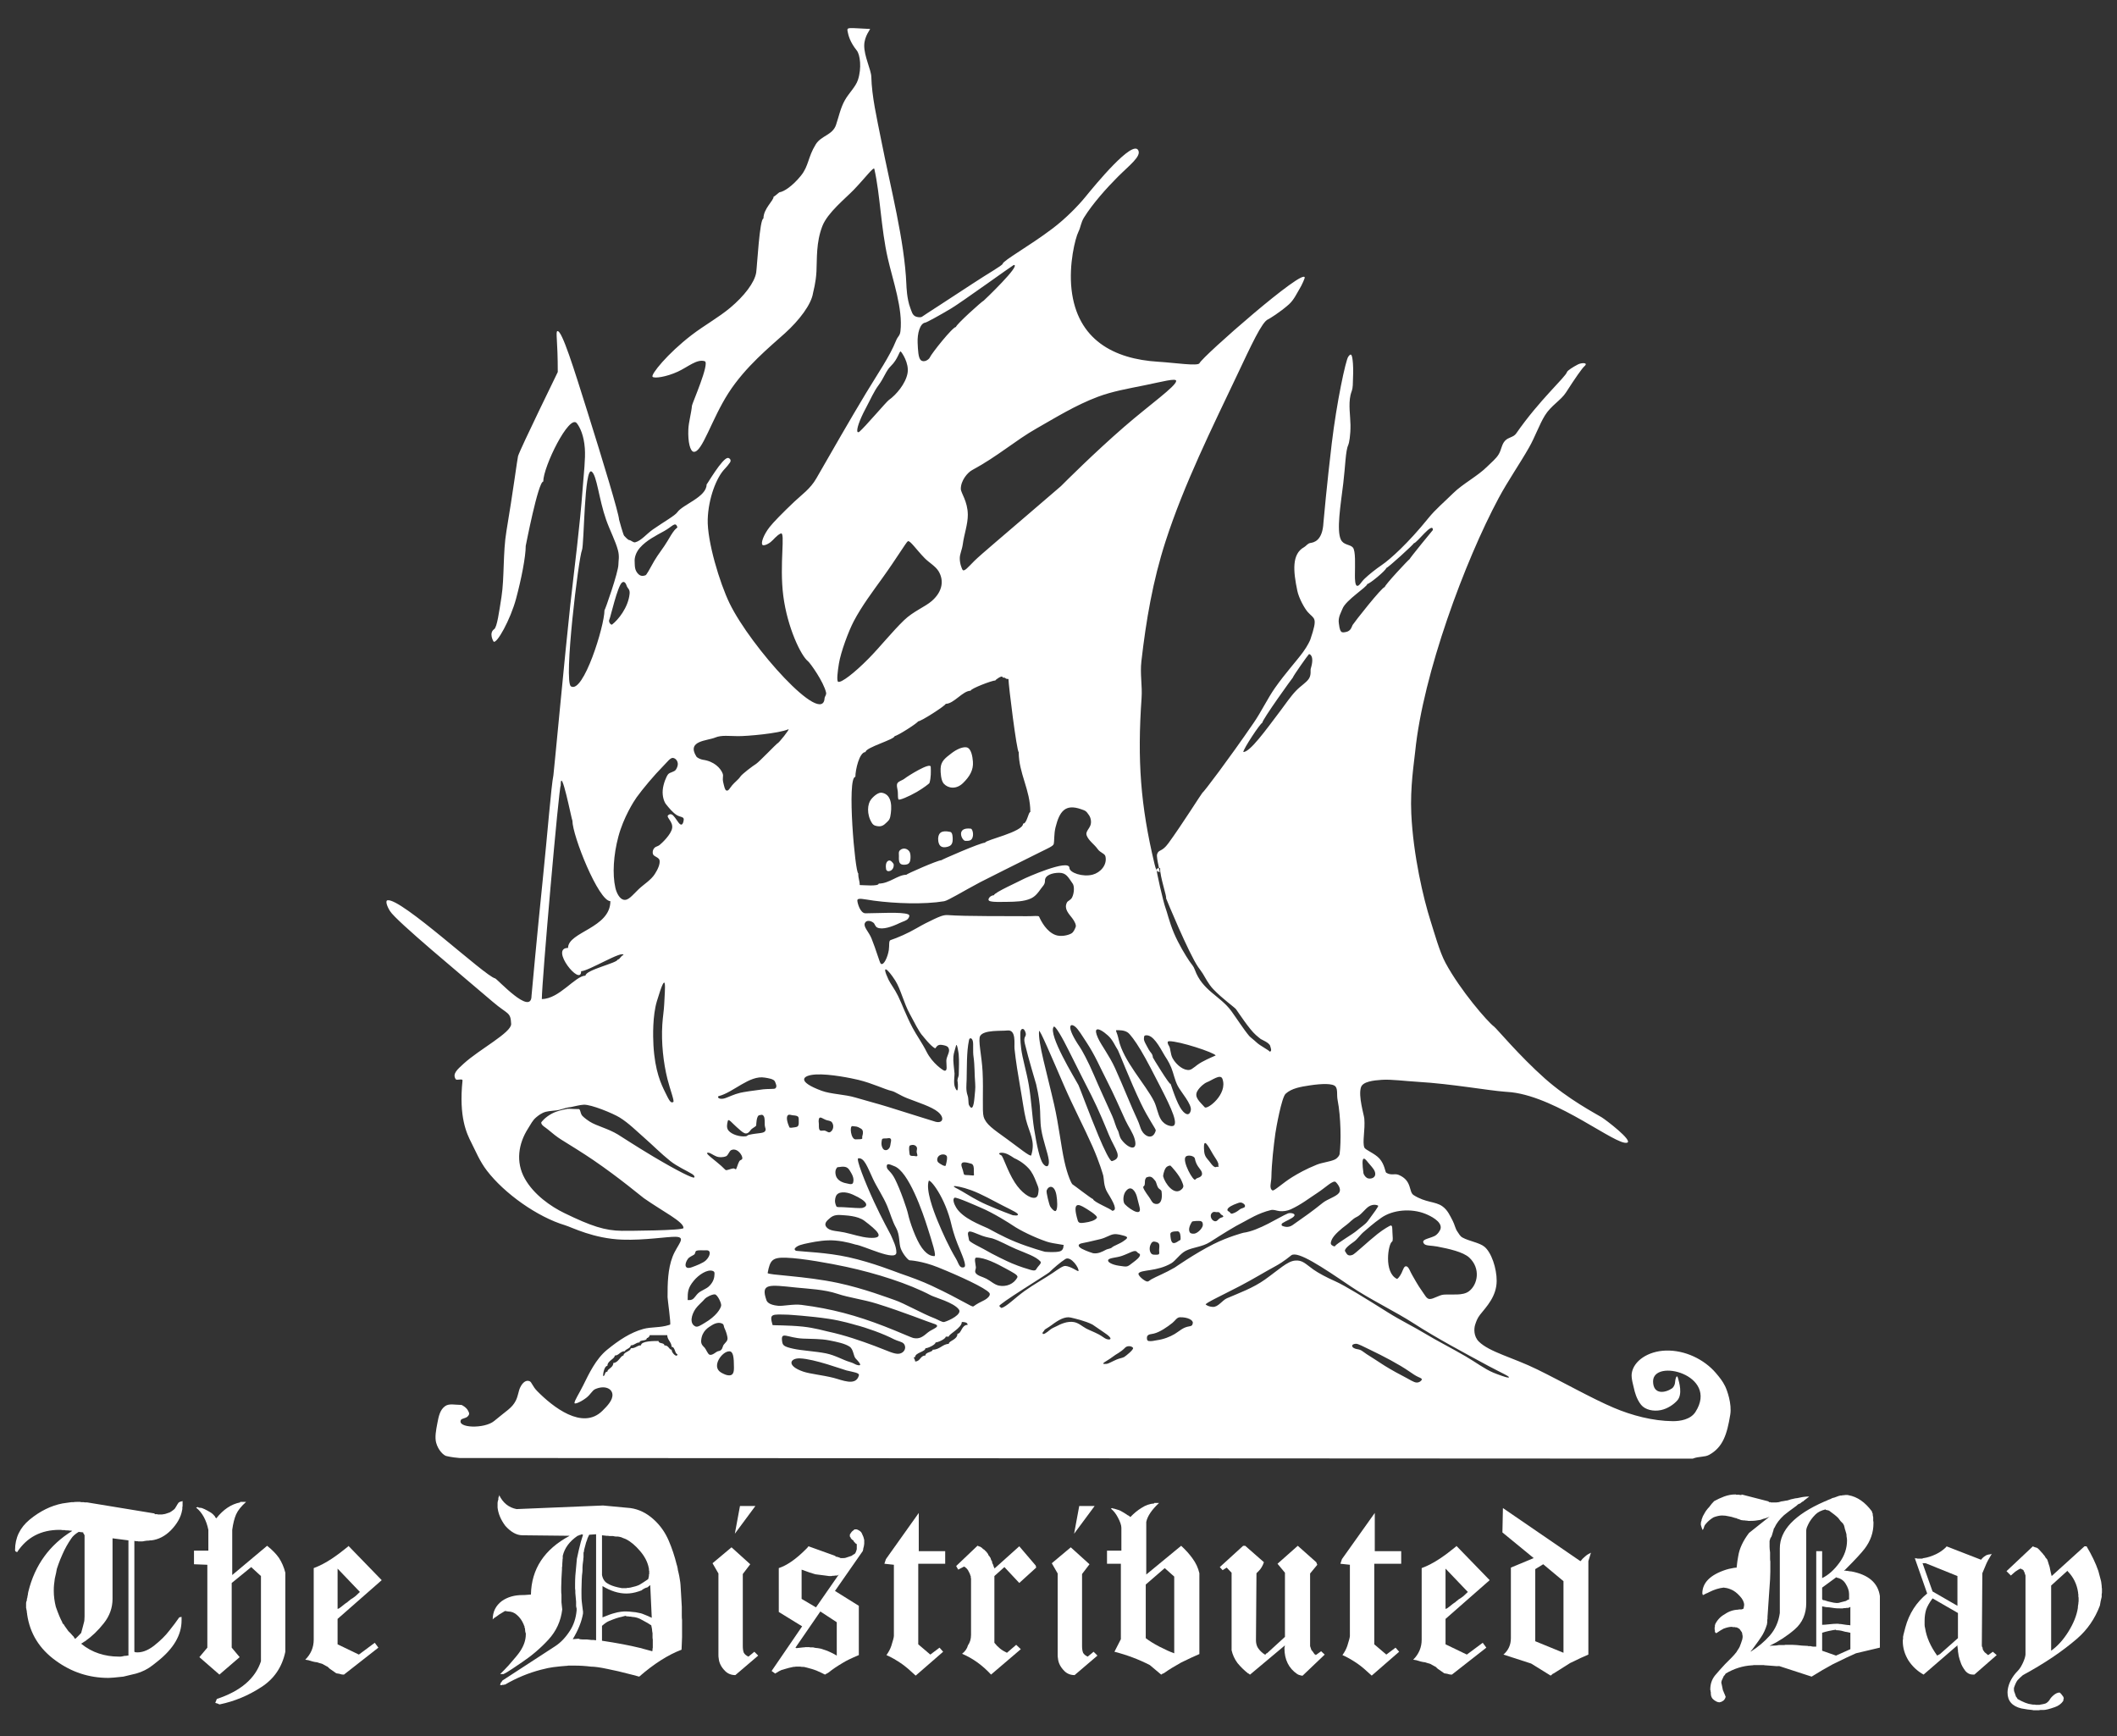 <svg xmlns="http://www.w3.org/2000/svg" version="1" width="750" height="615"><rect width="100%" height="100%" fill="#333333" stroke="none"/><defs><clipPath><path d="M36 81.75v595.608h523.276V81.75H36z" stroke="#000"/></clipPath><clipPath><path d="M36 81.75h523.276v595.608H36V81.75z" stroke="#000"/></clipPath><clipPath><path d="M28.058 16.126H568.95v679.98H28.058V16.125z" stroke="#000"/></clipPath></defs><clipPath><path d="M0 0h595.276v841.89H0V0z" stroke="#000"/></clipPath><g fill="#fff"><path d="M326.26 127.622c-.955-.777-1.048-3.595-1.166-6.2-.142-3.14.777-6.908 2.745-7.143.427-.052 4.866-2.45 9.158-5.02 3.576-2.142 21.908-15.36 22.134-15.38 2.88-.226-10.57 12.62-10.64 12.632-.436.07-9.812 8.49-9.812 9.313-1.19 0-8.682 9.42-9.297 10.86-.264.617-1.95 1.892-3.124.937m-19.623 17.175c1.884-3.537 2.922-6.085 4.75-8.528 1.717-2.295 2.57-5.017 4.195-6.57 2.61-2.49 3.044-5.533 3.54-5.16.327.25 3.023 4.08 2.402 7.65-.64 3.687-4.028 7.698-6.62 9.515-.892.625-8.387 9.492-10.476 11.275-.298.255-.595.09-.632.025-.443-.784.626-4.05 2.84-8.208m34.292 56.92c-.097-.21-.936-1.894-.904-4.024.022-1.457.825-3.01 1.07-4.896.442-3.39 1.807-7.094 1.78-10.456-.04-4.78-2.482-7.718-2.482-9.155 0-2.986 2.41-5.784 3.983-6.632 9.13-4.92 15.265-10.47 22.865-14.784 6.777-3.847 13.76-8.21 21.702-11.2 5.09-1.92 10.614-2.876 16.6-4.085 6.015-1.215 11.197-2.664 11.15-1.517-.078 1.88-9.425 8.438-18.42 16.24-10.522 9.127-21.01 19.604-22.405 21.014-.32.324-5.954 5.073-12.296 10.56-7.466 6.457-16.063 13.636-18.377 15.927-2.18 2.157-3.726 4.18-4.265 3.007m-112.36 2.12c-.083-.012-1.3.638-2.405-.445-1.483-1.454-1.225-3.14-1.32-4.436-.097-1.294.362-3.184 1.855-4.893 2.314-2.65 5.672-4.308 8.608-5.93 2.987-1.647 3.91-3.503 4.673-1.407.073.205-.538.512-1.048 1.137-.746.913-1.6 2.344-2.444 3.79-1.367 2.346-3.337 4.704-4.704 7.06-1.702 2.937-2.76 5.183-3.216 5.123m-12.638 15.502c.33-.586 2.854-11.787 4.427-12.953 1.163-.863 1.606 1.11 1.774 1.447.34.685 1.074 1.012.92 2.535-.488 4.87-4.08 9.28-6.217 10.89-.328.25-1.49-.88-.903-1.92m258.402 1.587c-.395-2.233.85-4.093 1.264-5.225 1.13-3.095 8.783-7.77 8.783-8.8.802 0 6.724-4.89 6.724-5.67.56 0 9.81-8.466 9.81-8.797 1.028 0 6.725-7.853 6.725-4.676-.06 0-8.27 10.077-8.27 10.345-.23 0-8.782 9.134-8.782 9.865-1.013 0-10.833 12.513-11.39 13.437-.338.56-.543 2.156-2.37 2.49-.534.098-1.3.294-1.674-.117-.627-.686-.717-2.253-.822-2.853m-177.37 20.625c-.648-.214-.193-3.803.244-6.475.677-4.143 3.418-11.486 5.26-14.996 2.82-5.365 6.783-10.63 10.126-15.274 5.06-7.028 8.463-12.743 9.032-13.054.757-.416 2.874 2.81 5.937 5.966 1.575 1.62 3.867 2.837 4.973 4.692 1.844 3.09 1.55 6.998-2.393 10.474-2.38 2.097-6.613 3.694-9.88 6.855-4.222 4.085-8.56 9.544-12.575 13.607-5.162 5.224-9.61 8.567-10.723 8.202m-94.685 1.61c-2.69-1.657 2.715-45.655 3.892-48.256.804-1.775.79-29.693 3.44-27.835 1.854 1.3 2.532 9.71 5.133 17.093 1.364 3.867 3.32 7.487 4.192 10.83.58 2.23.146 3.633.15 4.97.004 2.737-4.76 16.25-4.938 16.25 0 5.61-7.493 29.644-11.87 26.947m238.19 23.267c0-1.14 6.126-10.345 6.724-10.345 0-1.156 10.754-16.05 10.84-16.05 0-.43 5.428-8.118 5.697-8.283.165-.104 2.09.45.64 5.12-.193.624.27 2.245-.728 3.67-.958 1.365-2.765 2.39-4.445 4.125-1.906 1.966-3.734 4.69-5.55 7.1-5.346 7.093-10.79 14.662-13.178 14.662m-103.546.554c2.145-1.68 4.162-2.417 5.45-2.225 1.72.258 2.182 3.346 2.31 5.09.218 2.904-1.097 5.223-3.524 7.585-2.35 2.286-5.208 1.914-6.778.23-1.046-1.12-1.186-4.05-1.148-5.357.078-2.676 1.732-3.786 3.69-5.322m-80.64 10.456c-.528-2.127.184-2.266-.3-3.492-.71-1.792-2.954-4.234-6.967-4.79-.777-.106-2.028-.695-2.31-1.145-3.543-5.68 3.853-5.527 6.725-6.738 2.17-.913 5.016-.49 8.035-.477 3.21.015 14.265-.915 17.85-2.44.71-.304-3.502 5.055-3.922 5.01-.134-.015-6.564 6.646-7.484 7.222-1.18.74-5.056 3.613-5.696 4.638-.547.876-1.944 1.914-2.81 2.95-.93 1.112-1.335 2.186-2.103 1.856-.494-.21-.713-1.365-1.018-2.594m62.005 5.75c-.255-.594-.122-1.666-.22-2.74-.09-.95-.436-1.895-.278-2.62.23-1.054 1.797-1.244 2.813-2.086.84-.696 9.063-5.904 9.136-4.058.06 1.51.14 3.816-.467 5.742-.037.116-2.06 1.745-4.47 3.13-2.91 1.672-6.312 3.104-6.515 2.633m-2.866 6.026c-.26 1.356-.86 1.674-1.4 2.235-.924.963-1.818 1.41-2.93 1.26-.67-.092-1.56-.15-2.18-1.134-1.965-3.117-1.613-6.784-.275-8.42 1.094-1.338 2.678-2.523 3.822-2.312 3.75.69 3.52 5.448 2.962 8.37m26.596 8.683c-1.283-.022-3.492-4.98 1.947-4.322.467.058 1.028 1.674.625 3-.38 1.246-1.19 1.346-2.572 1.322m-5.365-3.182c.867.18.867 1.988.87 2.61.013 2.047-.99 2.406-1.742 2.64-.88.274-2.077.376-2.768-.447-.61-.726-.784-2.31-.557-3.174.277-1.05.805-2.334 4.198-1.63m-14.087 9.354c-.076 1.91-.98 2.18-1.866 2.266-2.07.196-2.327-.854-2.23-2.99.03-.655-.25-1.607.407-2.162 1.162-.985 2.53-.536 3.22.368.556.726.49 1.957.47 2.518m-8.65 3.816c-.433-2.688.88-3.218 1.456-2.994.655.255 1.23 1.202 1.24 1.29.255 2.415-2.457 3.19-2.696 1.704m-9.335 5.665c0-1.677-.516-2.08-.516-4.16-1.1 0-4.13-34.162-1.028-34.162 0-2.44 1.404-8.798 3.6-8.798 0-1.647 10.326-4.435 10.326-5.67.964 0 8.27-4.715 8.27-5.19 1.09 0 9.81-5.63 9.81-6.22 2.886 0 6.044-4.64 8.818-4.64 0-.747 7.587-3.644 8.783-3.644 0-.236 2.572-2.132 2.572-1.03 1.498 0 .564.515 2.06.515 0 2.087 2.957 25.88 3.636 25.88 0 7.626 4.117 13.33 4.117 21.24-.726 0-1.183 4.123-2.573 4.123 0 2.98-13.45 5.778-13.45 6.737-1.646 0-15.506 6.07-15.506 6.222-1.268 0-12.384 4.87-12.384 5.153-3.03 0-6.05 3.128-9.81 3.128 0 1.07-5.512.517-6.725.517m-83.71 5.19c-1.375-.35-2.43-2.35-2.857-4.22-1.09-4.78-.682-11.604 1.068-18.15 1.826-6.828 5.51-12.573 6.458-13.89 2.095-2.914 6.25-7.887 9.397-11.052 1.537-1.545 2.524-3.02 3.51-2.917 1 .106 2.618 1.66 1 4.158-.55.854-2.12.892-2.735 1.62-.63.748-1.727 3.366-1.92 5.6-.198 2.303.528 4.224 1.135 4.988 1.047 1.318 2.493 3.092 3.898 3.923 1.24.73 2.524.52 2.41 1.598-.066.637-.372 2.258-1.305 1.583-.676-.488-1.597-2.27-2.458-3.096-.67-.642-1.304-.49-1.76-.08-.815.736 1.78 2.26 1.416 4.564-.365 2.304-3.694 5.388-4.456 5.994-.6.478-1.338.53-1.76.96-.9.912-.75 2.175-.385 2.592.5.577 1.954.96 2.13 1.82.278 1.38-.63 3.292-1.682 4.93-1.393 2.167-3.834 3.564-5.744 5.385-2.252 2.144-3.636 4.13-5.36 3.69m91.182 22.68c-.392-.3-1.69-5.02-3.294-8.958-.96-2.363-2.93-4.085-2.366-5.407.48-1.127 1.966-.978 3.005-.195.624.47.593 1.394 1.47 1.778 1.843.81 5.168-.327 7.825-1.62 1.208-.59 2.5-.825 3.06-1.61.484-.672.625-1.237-.056-1.505-2.3-.903-10.322-.37-15.07-.35-1.894.01-2.872-3.694-2.888-4.523-.023-1.135 2.375-.42 5.785.04 7.512 1.014 17.815 1.408 24.967.21 1.392-.232 6.568-3.453 12.777-6.744 1.164-.616 13.848-6.972 21.24-10.64 2.672-1.327 4.586-2.135 4.787-2.85.29-1.036.06-3.572.662-5.97 1.416-5.656 3.442-8.386 9.077-6.39 1.496.53 1.724.53 2.798 2.142.602.9.928 2.39.472 3.59-.484 1.28-1.76 2.276-1.35 3.474.66 1.915 2.78 3.264 3.86 4.827 1.014 1.467 2.575 1.602 2.818 2.67.697 3.05-1.805 5.757-4.53 6.475-3.503.923-8.19-.662-8.227-2.396-.068-3.385-15.734 3.627-16.42 4.02-1.19.684-10.324 4.75-10.324 5.668-.473 0-1.163.304-1.47.644-.155.17-1.05 1.188.185 1.49 1.397.34 3.63.245 6.076.21 2.772-.036 5.818-.095 8.23-1.17 1.64-.73 2.683-2.135 3.576-3.427.66-.953 1.516-1.536 1.482-2.9-.05-1.952 2.6-2.79 4.986-2.796 2.54-.004 3.184 1.494 4.825 3.827.686.978.538 3.41-.206 4.898-.51 1.017-1.524 1.147-1.853 1.84-1.063 2.24.642 3.863 1.942 5.568.78 1.024 1.46 2.392 1.185 3.06-.35.85-.73 1.86-1.573 2.322-1.31.72-3.797 1.18-5.574.524-3.136-1.157-5.055-4.788-5.813-6.504-.194-.44-1.915-.13-4.402-.158-6.93-.077-21.397.097-27.97-.394-1.537-.114-3.142.643-4.804 1.412-2.003.926-4.09 1.997-6.24 3.245-3.255 1.89-6.783 3.388-9.197 4.197-.724.242-.387 1.893-.63 3.517-.355 2.373-1.784 5.663-2.83 4.86m-120.1 12.514c0-6.165 6.097-75.576 6.686-75.576 0-7.815 3.95 12.406 4.152 12.406 0 5.32 9.27 28.493 13.45 28.493 0 9.552-14.994 10.873-14.994 16.566-6.663 0 4.63 13.98 4.63 8.245 2.59 0 14.993-7.68 14.993-5.67-.845 0-1.214 1.547-2.057 1.547 0 1.192-11.392 3.656-11.392 5.706-3.612 0-9.295 8.283-15.468 8.283m257.81 18.627c0-.427-3.42-2.077-4.702-3.354-.63-.628-2.107-1.73-2.497-2.19-1.9-2.24-4.628-6.48-6.35-8.837-3.944-5.4-10.26-7.21-12.92-14.636-.472-1.322-1.19-1.944-1.945-3.068-1.28-1.9-3.754-5.907-5.465-9.94-1.607-3.792-2.475-7.64-2.964-8.843-.692-1.706-3.462-13.65-3.156-13.874.077-.055 1.255-.577 1.24-.177-.107 2.864 2.5 10.297 2.086 10.545-.05.03 8.14 19.782 11.382 24.403.627.895 1.043 1.384 1.668 2.373.827 1.31 1.937 3.63 3.66 5.442 3.29 3.457 7.62 6.488 8.094 7.136.816 1.113 4.71 7.124 7.052 9.157.36.312 1.333 1.14 1.71 1.41.274.196 3.164 1.34 3.36 2.53.067.397.797 1.922-.253 1.922m-35.643-2.06c-.335-.498-.858-1.625.085-1.63 3.702-.025 15.904 3.993 16.48 5.05.015.03-2.56 1.032-4.91 2.33-2.283 1.26-3.236 2.61-4.387 2.79-1.94.308-4.562-1.66-5.92-4.05-.9-1.582-.697-3.522-1.348-4.49m-79.592 8.798c-.425-.092-4.213-2.603-6.248-6.65-1.61-3.207-3.615-5.948-4.983-8.54-2.373-4.497-3.713-8.37-5.145-11.28-1.263-2.566-2.71-4.335-3.4-5.81-2.66-5.7-.305-3.906 2.422.378 1.93 3.033 3.01 7.99 5.16 11.852 1.573 2.825 3.204 6.344 4.64 7.837.147.154 2.687 3.475 4.264 4.29.336.172.515-1.47 2.345-1.21 2.14.306 2.354.803 2.572 1.417.414 1.17-.89 2.763-.896 4.244-.01 1.71.536 3.746-.732 3.47m3.637 1.03c-.183-2.263-.546-4.203-.4-6.04.102-1.256.594-2.468.915-3.787.345-1.42.942 2.776.96 3.007.207 2.602.065 4.414.026 7.196-.01.82-.694 1.6-.38 2.648.07.237.38 5.162-.988 1.74-.56-1.405-.08-4.11-.133-4.763m-83.514 7.99c5.25-1.37 10.897-7.5 16.3-6.552 1.126.2 3.293.438 3.634 1.49.16.494.923 1.767.023 2.37-.343.23-2.8.114-4.21.286-3.47.425-6.995.958-8.16 1.234-2.25.532-4.06 1.49-5.387 1.928-.85.28-1.563.215-1.877.118-.677-.21-.767-.758-.322-.875m-23.154-17.996c-.188-3.315-.315-10.5 1.217-15.62 3.762-12.573 2.826-4.252 2.602.962-.1 2.313-.503 4.49-.68 7.325-.406 6.418.378 13.514 1.804 19.225.922 3.702 2.555 7.87 2.094 8.178-.933.622-1.483-.588-2.858-3.373-1.417-2.875-3.654-7.476-4.18-16.698m196.036 13.098c1.693-.57 4.822-3.125 5.528-1.237 2.023 5.412-5.38 11.073-6.263 10.087-1.792-2.004-3.87-3.603-2.578-5.785.942-1.592 2.744-2.873 3.312-3.064m-84.737 4.675c-.67-1.872-.396-3.69-.343-5.554.066-2.4.045-4.838.13-7.137.085-2.294.225-4.65.728-7.005.18-.85 1.076-.796 1.354.533.242 1.152-.068 3.432.244 5.55.428 2.916.318 6.41.574 9.282.158 1.77-.117 3.545-.246 5.04-.262 3.014-.785 4.826-1.935 2.726-.318-.582-.088-2.267-.505-3.435m71.84-4.16c-.183.624-6.207-9.167-6.21-9.313-.037-1.29-.92-1.8-1.437-2.756-1.062-1.974-1.858-3.182-1.715-4.034.064-.387-.114-.994.732-1.052 2.46-.172 4.494 3.493 6.72 7.38.09.155 1.32 1.852 2.224 4.08.798 1.963 1.206 4.342 2.28 6.44 1.097 2.15 5.107 6.58 4.633 8.696-.534 2.392-2.38 1.388-3.822-1.14-1.852-3.247-3.314-8.614-3.406-8.3m-83.193 13.473c-.577-.148-8.25-2.588-16.92-5.288-3.592-1.12-7.787-2.19-11.383-3.272-3.967-1.194-8.7-1.182-12.065-2.423-8.928-3.292-6.903-5.482-2.086-5.766 4.97-.294 12.915 1.38 15.105 1.908 4.967 1.196 9.273 3.348 11.844 3.942 1.252.29 2.83 1.52 5.496 2.575 3.653 1.445 8.617 2.953 10.88 4.847 2.43 2.032 1.746 4.145-.87 3.475m83.708 1.546c-.05 0-2.396.003-3.882-2.38-1.12-1.798-1.408-4.375-2.44-6.438-2.98-5.958-10.926-14.334-12.51-21.816-.64-3.032-1.433-3.373-.567-3.348.726.02 2.498-.084 3.813.84.758.535 2.572 2.885 4.543 6.178 2.234 3.732 4.722 8.657 7.06 13.204 3.762 7.32 6.824 13.788 3.982 13.76m-132.18-1.502c.067 1.505-.38 1.79-1.302 1.902-.907.11-1.862.35-2.018-.003-.544-1.224-1.344-3.468-.522-4.248.45-.427 1.083-.033 1.72.015 2.487.18 2.053.705 2.123 2.336m7.094.324c-.103-.51-.04-1.488.23-1.738.43-.393 1.257.292 2.252.702.775.32 1.723.234 2.197.896.74 1.037.56 2.676-.572 3.393-.67.426-1.202-.296-1.946-.473-.655-.157-1.543.292-1.878-.265-.424-.7-.15-1.86-.282-2.515m114.353 2.678c-.432-.817-.766-2.29-1.432-3.694-2.193-4.633-5.025-11.87-7.942-18.302-2.078-4.583-4.92-8.155-6.09-10.773-.76-1.697-.826-2.58-.472-2.89.593-.518 2.358.55 4.05 2.08 1.74 1.568 2.532 3.744 3.51 5.168.29.423 4.325 10.864 8.162 18.88 2.626 5.487 5.374 9.133 5.25 9.576-.97 3.49-3.842 2.214-5.035-.045m-146.358.044c-.737-.92-.534-2.222-.216-3.395.26-.948 1.53.81 3.164 2.224 2.17 1.877 3.29 3.28 4.804 1.17.704-.983 1.858-1.204 2.086-1.805.014-.035.02-3.64 1.207-3.622.33.005 1.018-.472 1.504.426.392.726.256 1.915.315 3.124.046.93.677 1.543.003 2.25-.665.697-2.555.48-5.613 1.17-.744.17-.396.433-1.16.523-1.975.23-4.915-.59-6.096-2.068m43.947-1.546c1.532.254 1.315-.106 3.04.91.887.522.727 1.703.436 2.7-.238.813.873 1.086-2.375 1.086-1.687 0-2.24-4.885-1.1-4.696m94.083 1.67c-.874-1.518-1.213-3.39-2.034-5.214-2.18-4.847-4.68-10.244-6.45-14.42-2.206-5.208-4.376-9.04-5.015-9.978-4.932-7.216-3.672-8.942-1.61-7.218 1.045.873 2.48 3.264 3.89 5.405 3.156 4.794 4.685 8.63 7.37 13.858 2.43 4.736 4.372 9.273 6.468 13.84 1.023 2.23 2.683 4.435 3.297 6.717 1.244 4.63-2.57 3.123-4.764.045-.73-1.026-.842-2.502-1.15-3.036m-80.67 5.065c-.183 1.716-2.005 2.498-2.765 1.013-.61-1.193-.326-2.324-.23-2.888.097-.58.75-.467 1.526-.493.605-.02 1.328-.337 1.65.24.246.443-.092 1.284-.18 2.127m31.832-38.694c1.322-2.197 7.53-1.664 9.637-1.915 3.21-.384 2.36 4.858 2.515 6.43.407 4.066 1.382 10.043 1.88 12.807.953 5.315 1.45 9.436 2.175 12.308 1.234 4.883 3.448 7.604 1.87 12.673-.23.732-4.49-2.785-8.575-5.744-4.997-3.62-7.468-5.205-8.29-7.944-.576-1.91-.01-9.11-.372-16.018-.294-5.63-1.692-11.18-.84-12.596m-25.056 41.608c-.284-2.07-.092-2.684.202-2.794 1.175-.445 2.127-.076 2.43.752.147.404-.105 1.054-.087 1.507.014.41.333 1.14.256 1.353-.158.44-.825.102-1.12.112-1.572.054-1.59-.25-1.683-.93m71.75 2.755c-.69.202-2.824-4.25-4.77-8.923-3.25-7.79-6.773-17.37-7.1-17.988-1.25-2.358-10.866-17.927-8.783-20.69.493-.652 3.14 3.99 5.43 8.647 3.14 6.38 7.14 14.14 7.952 15.757 2.682 5.338 4.806 10.61 6.154 13.866 2.18 5.265 5.233 8.117 1.116 9.33m-27.59-11.386c-.73-4.548-.966-10.328-1.9-15.695-.824-4.735-2.23-9.23-2.68-12.71-.4-3.07-.302-5.2-.28-5.852.038-1.248 1.16-1.92 1.8.01.564 1.696-.885 1.193-.24 3.932 1.23 5.227 3.978 14.266 4.04 14.553.228 1.04.937 4 1.268 7.497.25 2.634.067 5.527.517 8.4.637 4.04 2.356 8.42 2.662 10.84.306 2.423-.8 2.885-2.02 1.33-1.137-1.455-2.197-6.28-3.166-12.307m-33.887 11.9c-.538-.46-.592-1.3-.19-1.96.695-1.14 2.597-1.197 3.105-.36.29.48.097 1.64-.33 3.317-.173.684-2.148-.62-2.586-.996m94.143-3.9c-.527-5.956 1.5-1.768 3.18 1.067.508.86 2.115 3 1.825 3.696-.08.195.384.833-.212.62-.26-.092-.73.23-.954.132-.975-.42-1.414-1.323-2.156-2.226-.584-.713-1.53-1.53-1.683-3.287m-169.584 6.513c-.31-.24-.785-.775-1.45-1.382-2-1.822-5.597-4.344-5.057-4.65.75-.42 1.98.805 3.558 1.342.575.195 1.916.328 3.124-.153.77-.308 1.12-1.852 1.847-2.188 1.342-.62 2.51.362 2.96.87.41.464 1.07 1.377.953 2.14-.08.526-.727.41-1.027.907-.535.885-.848 2.31-1.143 2.796-.176.29-.514-.27-1.005-.226-.94.08-2.36.855-2.76.544m87.31 1.94c-3.837-.393-2.316.57-3.548-2.825-1.028-2.834 2.19-1.57 3.242-1.34.96.205.99 1.625.966 2.264-.073 1.925.436 2.014-.66 1.902m-143.106-23.593l-.534-.364c.335-.128.94-.14 1.677-.282 1.29-.248 2.877-.715 4.38-.806 2.65-.16 10.464 3.103 12.742 4.508 3.27 2.015 6.082 4.894 8.866 7.31 2.604 2.258 5.837 5.535 9.085 8.12 2.42 1.928 5.953 3.508 7.607 4.524 1.246.767.98 1.197.874 1.318-.364.414-5.83-2.263-14.507-7.427-5.928-3.527-11.622-7.263-12.556-7.826-3.557-2.144-7.533-3-9.97-4.556-1.618-1.034-2.633-2.008-2.796-2.288-.61-1.046-.464-2.16-1.155-2.15-1.777.035-3.073-.14-3.713-.078m281.796 22.794c-.9-6.52.227-5.633 1.63-3.798.676.88 2.013 2.13 2.388 3.214.703 2.028-1.03 2.705-2.297 2.447-.867-.176-1.648-1.322-1.722-1.863m-62.962-5.844c.715-.74 3.05-.335 3.237.68.443 2.407 1.81 3.544 2.222 4.302.63 1.157.274 1.813-.444 2.237-.49.29-1.252.35-1.586.868-.642.992-4.85-6.614-3.428-8.087m-120.668 9.34c-.184-.034-2.008-.43-2.92-1.848-.48-.743-.81-2.36-.167-3.307.438-.644.236-.38 1.03-.516 2.497-.423 3.13.29 3.84 1.477.63 1.046 1.513 2.438 1.05 4.047-.285.99-1.783.33-2.832.147m151.395 2.614c-1.274-.728-.415-2.884-.384-4.547.098-5.204.804-11.226 1.423-15.705.237-1.717 2.2-12.67 3.617-13.982 2.117-1.964 5.4-2.495 8.625-2.98 4.148-.62 8.167-.766 9.088.44.83 1.083.35 2.907.712 4.763 1.178 6.057 1.272 14.812.712 19.136-.058.456-.7 1.484-1.8 1.976-1.717.765-4.372 1.01-6.318 1.793-3.975 1.605-6.674 3.172-8.642 4.377-3.336 2.045-6.466 5.054-7.035 4.73m-36.16-8.8c.104.01 3.3 3.432 4.144 5.805.328.928.833 1.59-.028 2.478-2.68 2.765-6.08-2.016-6.682-4.485-.046-.19.218-1.897.907-2.93.472-.708 1.345-.898 1.66-.868m-59.934-3.644c-1.622-.716-.238-1.17 1.346-.728 1.487.413 3.128 1.7 3.285 1.758.658.243 3.146 1.495 5.03 3.544 1.31 1.42 2.058 3.143 2.684 4.754.428 1.104.978 2.177.898 2.99-.086.854-.06 2.463-1.237 2.713-1.832.39-4.936-1.887-7.185-5.38-2.683-4.165-4.134-9.35-4.82-9.652m50.435 11.01c.76-.373.215-2 .717-2.727.347-.502-.052-.3.514-.515 1.483-.567 1.99.21 2.88 1.25.424.495.54 1.637 1.035 2.447.34.555 1.136.734 1.216 1.318.568 4.154-1.186 4.916-2.643 4.294-.78-.334-1.108-1.372-1.762-2.26-1.247-1.695-2.49-3.544-1.955-3.806m-108.824 7.1c-.77-1.59-.488-2.718-.213-3.5.65-1.85 3.42-1.844 6.033-.68 5.65 2.52 5.553 4.174 3.306 4.737-.553.137-3.934-.086-6.426-.262-1.398-.098-2.517.084-2.7-.294m97.636 1.545c0-.53-6.688-3.144-6.688-4.123-.433 0-7.104-5.186-7.24-5.19-.31-.01-1.807-3.054-2.968-8.353-1.162-5.3-1.99-12.855-3.582-19.85-2.556-11.226-5.81-22.272-5.355-26.134.12-1.02 4.347 8.936 8.808 19.24 3.2 7.39 7.373 15.373 10.11 21.596 2.493 5.665 3.695 9.897 3.83 10.407.256.975.09 3.722 1.478 5.956 2.27 3.658 3.72 6.45 1.608 6.45m-23.15-7.216c.668-1.725 2.8-2.13 3.47 1.705.307 1.748.494 4.823-.187 5.53-.41.425-1.492-.654-2.033-1.557-.32-.532-1.494-5.053-1.25-5.678m31.93 2.06c.06.213.577 2.3.98 3.825 1.142 4.307-5.047-.352-5.46-1.373-.506-1.252-.232-3.14.563-4.185 1.924-2.528 3.476.185 3.918 1.734m32.153 4.59c.27-.71 1.86-1.52 3.34-2.027.378-.13 1.003-.48 1.73-.244.495.16 1.293.7 1.09 1.348-.17.554-1.216.512-1.86 1.043-.262.216-1.335 1.087-2.47 1.413-.715.205-.72-.1-1.064-.478-.236-.26-1.016-.394-.765-1.055m-76.064 2.15c-.068-.008-4.57-1.66-9.315-3.74-3.535-1.552-6.593-3.5-8.838-4.828-1.587-.94-3.08-1.486-2.684-1.73.264-.167 2.956.285 6.107 1.44 3.613 1.323 7.727 3.677 11.138 5.42 3.52 1.798 6.264 2.974 5.178 3.463-.257.117-.916.04-1.584-.026m70.81-1.032c.54-.336 1.133-.007 1.46-.062 1.295-.22 1.076.823 1.882 1.042.156.042.5.442.394.583-.177.236-.986.29-1.446.69-.574.502-.975 1.28-1.992.73-.975-.524-1.49-2.24-.298-2.982m-41.05 1.98c-.61.916-2.555 1.447-4.2 1.658-1.2.155-2.228.37-2.548-.694-2.1-6.945.298-5.873 2.516-4.536.388.234 4.763 2.774 4.23 3.57m-187.84-39.023l.528.37c.02 0-3.42.44-5.774 1.71-2.283 1.228-3.807 2.97-3.765 3.24.15.998 1.45 1.574 2.35 2.347 1.606 1.376 3.324 2.722 4.677 3.568 3.49 2.18 7.673 4.733 11.457 7.314 9.174 6.257 17.067 12.91 17.907 13.498 6.68 4.693 14.178 8.374 14.014 10.562-.067.9-19.77 1.012-21.84.986-5.93-.078-10.703-1.574-20.475-6.343-4.628-2.258-10.692-6.422-13.907-12.176-3.298-5.908-2.247-12.402 1.178-17.75.983-1.537 1.567-2.848 2.848-3.924.822-.69 1.925-1.55 3.378-1.963 1.25-.355 3.837-.41 4.828-.695l2.596-.745zm220.88 44.263c-.967-1.233.29-3.275.667-3.882.175-.28 2.626-.346 3.006-.245.826.223.81.85.84 1.272.068.887-1.142 2.405-2.41 3.002-.865.407-1.85.172-2.102-.148M297.99 430.45c1.518.135 5.79.17 8.263 2.045 4.15 3.15 8.088 6.48 1.537 5.995-2.72-.203-5.736-1.254-8.65-1.886-2.267-.49-4.608-.442-5.836-1.39-1.436-1.108-1.003-2.19.206-3.242.876-.764 1.795-1.762 4.48-1.523m116.628 6.858c-.05-.866.903-1.097 2.563-1.104.98-.003 1.1 1.698 1.07 2.708-.015.54-.258.377-.775.754-.173.126-.336.235-.488.328-1.8 1.083-2.226-.148-2.37-2.686m57.166 1.914c.73-1.724 3.418-3.97 5.304-5.342 1.04-.754 2.187-2.145 3.524-2.745 1.614-.723 3.048-2.98 4.43-3.788 1.614-.945 3.064-.38 3.22-.18.146.183-1.6 2.628-3.696 5.425-.985 1.316-2.59 2.206-3.857 3.357-1.286 1.165-7.303 4.65-7.683 5.448-.182.38-1.256-.135-1.49-.633-.22-.47.145-1.294.25-1.543m-101.577 4.24c-.052-.005-5.412-1.462-10.378-3.48-4.814-1.955-9.175-4.518-9.796-4.805-2.742-1.265-8.963-3.565-11.277-7.368-.677-1.115-1.445-2.944-.592-3.493.58-.373 8.34 3.123 9.276 3.513 4.55 1.894 10.534 5.735 11.376 6.316 2.437 1.68 7.672 4.276 12.086 5.746 2.394.798 7.283 1.16 5.848 1.3-.02.002.22 1.8-1.422 2.164-1.738.388-4.273.157-5.12.105m17.05.515c-.24-.034-2.51-.805-3.947-1.562-1.435-.756-1.796-1.708.31-2.046.333-.052 3.008-.6 6.194-1.395 2.168-.542 3.31-1.528 4.8-1.733 1.235-.17 2.96.38 3.484.513 2.047.525 1.092 1.086-.06 1.917-1.386 1.003-3.56 1.69-4.092 2.243-.44.456-1.516.504-2.043.783-1.584.837-2.92 1.52-4.645 1.28m21.68.515c-.03-.002-.68.08-1.12-.452-.564-.682-.84-2.162.043-3.6.602-.978 1.53-.476 1.944-.374.028.007.646.16.84.75.193.59-.036 1.618-.01 2.27.03.686.31 1.407-.718 1.407-.322 0-.652.03-.977 0m-78.013.515c-.422-.1-2.06.144-4.288-2.873-2.162-2.924-4.4-9.423-4.95-12.067-.34-1.634-2.643-8.424-4.628-12.36-1.448-2.87-2.747-3.1-2.896-4.236-.238-1.825 1.592-.698 2.482-.406 5.27 1.726 10.375 16.854 11.934 21.794 1.546 4.893 3.377 10.393 2.345 10.147m71.8-1.544c.622.726 1.03.59 1.122.92.233.84-1.346 2.036-2.1 2.603-2.56 1.926-2.01 1.927-5.396 1.414-2.32-.352-3.92-1.22-3.795-1.904.174-.938 2.8-.84 4.914-1.582 2.804-.982 4.53-2.3 5.254-1.45m-70.594-11.02c-1.495-3.626-4.205-10.917-3.116-14.09.313-.913 5.777 5.473 8.12 15.796.134.597.897 3.55 2.052 6.425 1.58 3.942 3.536 8.03 2.307 8.375-1.653.464-1.847-1.404-2.813-3.016-2.487-4.152-4.736-9.09-6.55-13.49m-86.223 12.018c.46-.327.325-1.16.775-1.335.937-.36 2.373-.104 3.537-.178 1.785-.116 1.493 1.927-.102 3.51-.997.99-3.53 1.936-5.054 2.487-2.697.976-2.6-1.243-1.4-2.93.545-.767 1.668-1.144 2.245-1.554m118.602 5.223c-.265-.083-2.872-.795-6.05-2.134-1.552-.654-6.37-2.925-10.03-5.07-.987-.576-5.015-2.434-5.122-3.14-.197-1.296-.73-2.573-.077-2.99.59-.377 2.722.722 4.694 1.438 1.634.593 3.16.778 3.614.927 2.713.888 5.523 2.555 8.424 3.785 3.5 1.486 6.983 2.598 8.613 4.385.595.653-.753 1.464-1.493 2.8-.41.74-1.73.266-2.572 0m-10.475 13.034c-.98-.322 17.08-11.372 17.714-12.002 1.497-1.486 3.946-3.575 5.66-4.675 1.992-1.28 5.09 3.474 4.635 4.24-.17.287-2.598-1.65-4.59-1.8-.936-.068-2.49 1.117-4.577 2.53-2.693 1.824-6.716 4.048-9.884 6.33-3.548 2.555-6.44 5.602-8.166 5.995-.32.072-.55-.538-.79-.618m51.814-8.91c-1.22-.617-2.854-2.176-2.477-2.727.92-1.34 6.522-.58 11.59-3.555 1.488-.874 3.14-3.42 5.11-4.414 2.58-1.3 5.815-1.34 8.572-3.095 4.127-2.625 8.31-5.324 12.24-7.302 1.3-.653 4.882-2.964 9.34-4.034 1.053-.253 1.93.245 3.09.375 1.238.14 2.763-.094 3.914-.614 3.69-1.67 6.676-4.035 9.482-5.85 2.93-1.897 5.642-4.727 6.534-3.805 1.005 1.042 2.03 2.665 1.077 3.87-1.014 1.285-4.09 2.16-5.708 3.463-3.99 3.215-6.327 4.816-10.715 7.895-1.59 1.115-3.187.454-3.685.24-.184-.08-.394-.59.174-.975 1.085-.734 3.54-1.627 4.112-2.504.596-.916-1.412-1.238-2.248-.895-3.053 1.252-10.19 6.105-15.787 6.848-.02.003-5.4 1.406-10.637 4.053-6.63 3.35-13.447 8.137-13.656 8.26-3.34 1.953-6.58 3.202-8.298 4.177-.824.47-1.045 1.087-2.024.59m-59.933-8.282c2.963-.027 7.167 2.094 10.404 3.884 2.438 1.35 4.507 2.315 4.085 3.13-1.225 2.373-3.95 3.422-6.512 2.907-1.604-.32-2.944-1.66-4.43-2.427-1.453-.748-2.98-.98-3.742-1.926-.607-.755.065-1.425-.006-2.206-.11-1.22-.763-3.35.2-3.36m157.94 11.964c-1.555-2.115-3.028-4.902-3.456-5.6-.855-1.39-1.255-3.026-2.12-3.273-.872-.248-1.182 1.176-1.76 2.374-.58 1.2-1.427 2.174-1.655 2.062-4.698-2.317-3.08-12.405-1.71-13.194.42-.24.214-1.893.135-3.357-.07-1.293.06-2.44-.65-2.35-.195.026-2.414 1.228-4.612 2.976-3.664 2.913-8 7.095-8.87 7.428-1.947.74-2.194-.784-2.524-1.11-.846-.835 1.706-2.62 3.155-3.657 1.077-.77 2.068-2.365 3.555-3.573 1.384-1.124 2.808-2.546 5.976-4.786 4.106-2.902 10.7-3.437 15.704-1.397 1.493.608 6.012 2.67 5.31 5.317-.135.515-.988 1.998-2.188 2.556-2.14.994-4.943 1.167-3.607 2.753.612.725 2.654.558 4.617.937 4.02.776 9.185 1.886 11.374 3.934 4.068 3.806 3.027 9.543-.147 11.927-2.174 1.63-5.86.978-8.868 1.176-1.695.11-3.667 1.605-5.06 1.554-1.083-.04-1.634-1.38-2.6-2.693m-260.245 3.057c0-2.886.047-4.257 2.154-6.822 1.808-2.202 4.774-4.076 6.63-3.522.98.294.707.975.678 1.67-.044 1.046-.532 2.57-2.024 3.91-.896.807-2.634 1.432-3.51 2.17-1.14.958-1.418 1.94-2.357 2.4-.595.293-1.228.195-1.57.195m86.423-5.076c-3.35-1.577-7.185-2.98-11.11-4.33-1.654-.57-9.796-3.877-18.292-5.76-7.674-1.7-15.822-1.928-18.46-2.257-.606-.076-.692-.662-.672-.698.702-1.26 2.8-1.638 5.082-2.115 2.843-.594 6.134-1.1 9.24-.853 3.955.315 7.064 1.414 7.208 1.43 2.926.348 14.526 6.218 14.52 2.79-.004-2.093-1.105-4.16-1.98-6.2-.137-.32-3.138-5.686-5.91-11.69-3.345-7.25-6.49-15.34-5.602-15.454 2.108-.27 3.187 2.96 5.224 7.34 1.35 2.9 3.635 6.22 5.058 9.653 1.093 2.636 1.782 5.297 3.082 7.61 1.44 2.56.964 5.513 1.702 7.414.822 2.115 2.675 4.104 3.08 4.116.064.002 4.385.187 10.1 2.49 7.652 3.085 16.762 7.28 18.185 9.054.623.776-.563 2.003-2.113 2.75-2.827 1.357-3.028 1.772-3.55 2.04-.606.31-3.776-2.148-14.792-7.33m4.487 12.844c-.705.2-2.27-.845-3.35-1.256-4.45-1.69-10.915-5.4-14.215-6.51-2.017-.68-10.898-4.093-20.062-6.052-11.782-2.518-25.082-2.793-24.945-3.536.843-4.578 1.68-5.57 6.557-5.41 5.704.188 15.83 2.058 21.238 3.224 10.742 2.318 22.153 5.957 30.04 10.116 1.423.75 8.098 2.528 9.902 4.99 1.235 1.683-3.288 3.902-5.165 4.434m-84.736-8.282c.29-.347 2.22-1.51 3.424-1.498.918.01 2.45 3.142 2.262 4.03-.232 1.112-1.7 3.674-5.896 6.126-1.298.76-2.45 1.57-3.224 1.204-2.234-1.06-1.363-4.18.053-6.25.79-1.157 2.394-2.438 3.38-3.612m73.898 13.99c-.88-.164-4.988-2.09-10.38-4.175-9.94-3.84-18.67-6.238-29.366-7.59-2.916-.37-6.5.506-8.318.32-3.24-.327-3.9-1.406-4.117-2.03-2.097-6.022.93-5.42 10.575-4.425 4.384.454 9.935.647 14.622 2.22 4.107 1.376 8.987 1.955 13.912 3.484 9.227 2.865 18.257 6.523 20.145 7.09 3.15.943-.562 1.875-1.98 3.066-1.825 1.53-2.924 2.44-5.092 2.04m61.094-3.4c-1.378-.742-2.663-1.985-4.337-2.273-2.29-.394-4.658.664-6.228 1.512-.856.46-1.468.56-2.415 1.38-.764.658-2.588 2.064-2.45.887.02-.167.622-.706.697-.986.058-.222 1.242-.766 2.523-1.735 2.478-1.872 4.752-3.112 6.722-2.663 1.2.272 5.197 1.174 7.734 2.486.396.205 2.454 1.738 4.31 2.954 3.247 2.124 2.054 2.683.582 2.15-.62-.223-1.532-1.022-2.636-1.604-1.613-.85-3.514-1.573-4.504-2.107m22.1 4.43c-.677-.117-.67-1.347-.416-1.758.44-.71 1.405-.637 2.342-.875 2.206-.56 4.712-2.327 6.557-3.787.965-.763 1.535-1.94 2.6-1.98 2.817-.108 4.866 1.06 4.594 2.077-.108.4-.01.955-1.2 1.132-2.333.346-3.488 1.697-5.236 2.734-1.67.987-3.846 1.855-6.306 2.193-.962.13-1.835.453-2.937.263m-96.954 1.774c-4.8-1.796-10.654-3.842-16.53-5.098-1.008-.215-4.89-1.335-8.946-1.762-5.214-.548-10.715-.41-10.76-.57-1.163-4.09-.43-3.803 5.57-3.658.085.002 7.774.47 14.396 1.468 4.68.703 8.826 1.997 9.38 2.14 4.032 1.035 9.826 3.103 13.754 5.134 1.15.594 2.734.82 3.33 1.47 1.194 1.303.348 3.333-1.582 3.614-1.704.247-4.12-1.056-8.612-2.738m-61.526-1.996c.298-3.44 2.666-4.66 3.88-5.416 1.154-.715 2.61-1.108 3.728-.427.472.287.384.943.598 1.4.47 1.006.87 2.064 1.09 3.284.248 1.382-.615 1.765-1.318 2.714-.482.65-.325 2.06-1.92 2.275-.75.1-1.956 1.575-3.05 1.266-.657-.184-1.245-1.89-1.75-2.46-.548-.616-1.388-1.143-1.258-2.636m75.8 7.474c0-.98-1.017-1.547 0-1.547 0-1.59 3.64-1.864 3.64-3.127.878 0 3.6-1.258 3.6-2.063.88 0 3.602-1.257 3.602-2.06h1.065c0-.924 4.63-3.045 4.63-5.192.98 0 2.058.14 2.058 1.03-2.23 0-2.14 3.13-3.6 3.13 0 2.193-3.088 2.455-3.088 3.608-2.11 0-3.18 2.06-5.696 2.06 0 .922-2.57.78-2.57 2.063-1.894 0-1.736 2.098-3.64 2.098m74.424-4.915c.69-.702 2.226-.64 2.757.07.437.578-2.63 2.97-3.115 3.255-.572.334-1.645.47-2.604.873-1.518.64-2.992 1.51-3.558 1.564-3.093.3.192-1.014 1.94-2.397 1.62-1.28 2.758-1.51 4.582-3.364m-114.12-3.185c3.222.144 6.227.03 9.345.644 2.718.536 5.437 1.096 7.105 2.187 1.44.942 1.348 3.367 2.183 4.233 2.04 2.116 2.03 2.692.452 2.268-.668-.178-1.245-.7-2.665-1.092-2.093-.58-5.01-2.34-8.325-3.01-3.717-.746-8.523-.96-11.63-1.654-3.328-.742-3.697-1.22-3.89-2.553-.565-3.84 1.752-1.274 7.424-1.022m-24.496 10.313c-.003.882-.043 2.373-1.17 2.65-1.238.304-2.82-.6-3.462-.988-3.472-2.102.44-7.517 3.006-7.47 1.343.023 1.635 1.985 1.626 5.81m-46.377 2.94c0-1.1.52-3.608 1.545-3.608 0-1.828 2.61-2.426 2.61-3.645 1.505 0 1.834-1.547 3.6-1.547 0-.64 2.06-.98 2.06-2.062 1.397 0 1.73-1.03 3.122-1.03 0-1.08 2.572-.335 2.572-1.545.438 0 1.028-.606 1.028-1.032h6.21c0 1.68 1.543 2.464 1.543 4.123 1.28 0 1.132 2.578 2.06 2.578 0 1.504-2.06-.302-2.06-1.547-.967 0-.945-1.546-2.57-1.546 0-1.053-2.06-.49-2.06-1.544-1.472 0-6.21-.05-6.21 1.545-1.51 0-1.718 1.033-3.636 1.033 0 1.093-2.573 1.302-2.573 2.576-1.07 0-1.797 2.614-3.6 2.614 0 1.753-2.095 2.022-2.095 3.09-1.183 0-.615 1.547-1.544 1.547m320.356.517c-.426-.044-3.062-.922-4.945-1.707-3.034-1.265-6.266-3.713-9.786-5.762-4.98-2.9-10.293-5.586-14.33-8.034-4.065-2.464-8.8-4.763-13.035-7.42-8.188-5.14-15.463-9.664-18.93-11.19-2.957-1.303-5.893-2.87-7.672-4.125-2.773-1.958-3.818-3.433-6.52-3.17-2.76.267-5.73 3.222-10.62 6.707-4.255 3.033-9.273 4.822-13.462 6.63-1.73.748-3.13 3.21-5.09 3.074-.94-.064-1.77-.326-2.436-.82-.51-.378 5.508-3.146 12.206-6.63 4.295-2.236 8.754-4.967 12.33-6.894 3.31-1.785 5.358-3.68 5.815-3.973 2.33-1.5 10.562 3.96 21.045 11.08 6.536 4.438 15.852 8.905 22.52 13.228 7.593 4.922 18.028 10.497 26.262 14.946 4.32 2.333 8.97 4.3 6.65 4.06m-234.112-2.492c2.512.614 4.644.834 4.4 1.747-1.056 3.977-5.97 1.637-9.018.873-3.896-.976-8.307-1.39-10.68-2.198-6.06-2.062-4.735-4.81-1.232-4.693 5.12.17 15.23 3.954 16.53 4.272m196.82 1.818c-3.003-1.533-6.21-3.482-7.09-4.082-1.078-.73-3.5-2.264-5.456-3.51-.952-.608-1.62-1.25-2.298-1.51-.767-.3-1.52-.203-2.292-.68-.773-.476-.88-1.362.762-1.482.8-.058 2.783 1.046 5.266 2.234 4.278 2.05 10.04 5.027 13.783 7.643.984.687 2.123 1.473 3.13 1.913.733.32 1.305.547 1.197.914-.09.306-.75 1.033-1.78 1.03-1.097-.004-2.408-1.03-5.222-2.47m-86.78-184.684c.556-1.83 1.614-.63 3.987-3.87 4.69-6.405 11.9-17.855 12.066-17.904.41-.122 9.293-11.855 18.213-24.854 2.654-3.866 4.9-8.585 7.44-12.216 3.778-5.398 7.71-9.61 10.045-12.83 1.597-2.205 2.428-4.056 2.555-4.436 2.734-8.106 1.422-7.044-.933-9.702-1.07-1.208-3.115-4.766-3.696-7.54-1.444-6.906-2.034-13.007 2.418-15.445.728-.4 1.22-1.317 2.212-1.474 1.114-.177 4.307-.652 4.63-7.252.016-.325 1.25-13.88 2.933-27.95 1.752-14.65 4.938-29.498 5.85-30.78 1.032-1.45 1.4-.873 1.66 2.36.156 1.953.082 4.724-.05 7.715-.078 1.792-.54 2.31-.805 3.5-.766 3.44-.06 7.314-.013 10.568.054 3.69-.506 6.586-.793 7.16-.956 1.92-1.03 7.56-1.764 13.562-.963 7.865-2.414 16.568-.862 19.895.947 2.032 3.25 1.663 4.252 2.815 1.054 1.21.75 6.19.74 9.964-.003 1.165.036 3.48.758 3.617.816.157 1.338-1.252 2.68-2.523 1.52-1.44 3.684-3.21 6.228-4.95 2.78-1.9 9.21-7.633 16.422-16.58 2.43-3.014 5.636-5.698 8.676-8.71 3.466-3.428 8.73-6.072 12.22-9.59 1.2-1.212 3.056-2.696 3.976-4.277.98-1.684 1.023-3.465 2.202-4.734 1.265-1.36 2.98-1.172 3.986-2.624 8.217-11.854 17.402-19.88 17.985-21.744.17-.54 2.205-1.83 3.872-2.69 1.298-.67 3.798-.71 2.34.593-.913.813-3.318 4.263-6.59 9.36-1.762 2.748-5.312 4.62-7.48 8.17-1.99 3.258-3.45 7.54-5.572 11.272-3.294 5.792-7.52 11.864-10.78 17.946-11.963 22.317-26.786 62.256-29.567 89.74-.393 3.885-1.82 12.627-1.384 22.054.685 14.78 4.307 30.11 6.81 37.956 1.435 4.5 3.21 11 5.29 14.87 5.246 9.76 14.968 20.967 17.227 22.615.862.63 8.906 10.31 17.987 18.377 8.27 7.346 17.816 12.352 20.148 13.765 1.41.854 11.27 8.35 8.98 8.994-3.876 1.09-24.292-15.91-40.903-17.87-.362-.043-1.228-.114-2.487-.206-5.607-.406-19.02-2.798-30.447-3.47-4.954-.292-9.655-.96-13.063-.732-2.95.196-6.703.63-7.36 2.617-1.038 3.125 1.055 9.74 1.175 11.14.35 4.03-.768 8.363.024 10.242.363.863 3.713 2.068 5.35 3.906 1.854 2.082 2.017 4.77 2.38 4.993 1.818 1.118 2.978.162 4.46.793 4.813 2.054 3.438 5.976 5.24 7.132 4.305 2.764 7.652 2.17 10.19 3.97 1.877 1.336 2.693 3.278 3.71 5.225.66 1.264.89 2.735 1.627 3.745.562.77.888 1.605 1.806 2.112 2.345 1.297 5.925 1.764 7.75 3.236 2.474 1.994 4.386 7.662 4.357 12.13-.034 5.477-3.588 9.086-5.857 11.936-1.032 1.295-1.42 2.528-1.756 3.543-.452 1.372-.6 4.133 1.31 6.024 3.73 3.693 12.117 5.654 20.628 9.832 9.347 4.586 19.33 10.275 27.15 13.6 6.42 2.73 13.896 4.687 20.89 4.748 2.64.023 6.34-.575 8.063-3.27 8.46-13.232-15.195-19.132-15.02-10.725.098 4.712 4.323 4.04 6.783 2.33.386-.268.938-1.228.97-1.82.084-1.475.64-3.32 1.068-1.805.443 1.57 1.684 5.752-.22 7.925-1.23 1.405-3.41 2.93-5.785 3.433-2.69.568-5.598-.075-7.046-1.848-1.686-2.06-2.35-4.94-2.494-5.638-.24-1.146-1.093-3.802-.827-5.548.668-4.406 5.778-7.842 12.032-8.044 6.856-.222 13.67 3.155 17.747 7.924 1.358 1.59 2.403 2.888 3.3 4.704.693 1.405 2.443 6.232 1.818 10.077-1.143 7.047-2.636 11.573-7.478 14.232-1.616.888-3.64.472-5.806 1.342l-436.92-.224c-2.893-.22-4.223-.632-4.43-.646-1.07-.068-3.133-2.083-3.84-4.785-.51-1.953-.044-4.387.417-6.817.462-2.43.92-4.855 2.8-6.148 1.412-.973 3.36-.43 5.768-.4.08.002 1.777.838 2.35 2.09.278.612.747 1.14-.255 2.07-.586.547-2.03.67-2.263 1.096-1.643 2.97 8.35 3.293 11.762.416 4.278-3.606 6.31-4.548 7.642-7.203.813-1.62.947-3.356 1.516-4.575.89-1.9 2.145-2.828 3.377-2.298.79.34.955 1.74 2.685 3.496 5.505 5.585 16.02 13.96 23.09 7.004 1.854-1.824 3.77-3.877 3.564-5.885-.22-2.15-2.917-3.195-6.076-1.822-1.112.484-1.61 1.887-3.212 3.11-1.924 1.47-4.167 2.385-4.15 1.807.026-.943 1.56-3.16 3.094-6.265 2-4.046 4.475-9.333 8.432-12.56 4.293-3.5 8.335-6.135 12.797-7.384 2.86-.802 5.994-.375 9.142-1.413.14-.046.275-.092.403-.14.37-.137-.89-8.91-.893-9.712-.016-4.885.083-9.994 1.792-14.393 1.66-4.272 5.11-6.922 1.044-7.007-2.954-.06-11.025 1.287-18.778 1.018-10.29-.356-17.937-4.377-20.35-5.1-9.83-2.938-21.523-11.254-27.742-19.39-2.55-3.337-3.924-6.822-5.506-9.924-1.616-3.166-4.453-9.002-3.106-21.935.092-.892-2.034.068-2.415-.51-1.237-1.882.51-3.378 2.848-5.514 5.574-5.09 16.94-10.993 16.8-14.056-.2-4.346-1.13-3.222-6.497-7.815-11.497-9.846-34.117-28.54-36.41-32.14-1.12-1.763-1.703-3.68-.925-3.844 4.75-1.012 34.626 26.943 38.15 27.662.717.146 12.842 13.533 12.897 6.185 0-.057 1.863-20.6 3.942-40.803 1.735-16.845 3.027-33.52 3.812-37.35.134-.652 4.26-44.693 5.975-60.267 1.52-13.78 3.35-27.306 4.39-41.33.412-5.567 1.037-10.458.767-14.207-.325-4.526-1.693-7.467-2.863-8.92-2.652-3.29-11.868 15.387-11.868 20.69-1.81 0-6.187 22.787-6.21 22.787 0 3.853-1.56 11.803-3.433 18.754-1.99 7.38-6.845 16.105-7.95 15.15-.077-.066-1.783-3.018.208-4.4 1.012-.704 1.74-6.015 2.59-11.468 1.05-6.758.48-15.72 1.75-23.26 2.268-13.44 3.912-25.96 4.117-26.59.98-3.018 14.072-29.713 14.072-29.774.018-11.2-.835-14.288-.125-14.492 1.586-.457 5.928 13.572 10.647 28.59 5.427 17.265 11.112 36 11.195 38.177.003.083 1.483 5.444 1.81 5.752.347.327 1.3 1.46 1.79 1.5.655.053 1.42.97 2.122.792 2.14-.544 4.005-2.98 6.293-4.57 3.814-2.653 7.778-4.87 8.635-6.088 1.944-2.76 10.362-5.375 10.362-9.83.152 0 5.516-9.313 7.522-9.405.462-.022 1.42.66.746 1.638-.466.676-1.158 1.545-1.836 2.24-2.947 3.02-5.804 10.43-6.036 17.866-.24 7.688 4.227 22.538 7.754 29.79 7.474 15.362 33.17 44.014 33.668 33.447.016-.356.676-1.094.52-1.805-.84-3.837-5.66-10.554-6.408-11.136-2.522-1.962-7.32-12.014-8.76-23.132-1.46-11.275.858-22.945-.917-22.136-1.492.68-2.512 2.215-3.56 3.03-1.347 1.05-2.553 1.296-2.868 1.038-.717-.588.332-3.56 2.475-6.323 1.308-1.686 4.754-5.196 8.73-8.967 2.635-2.5 5.692-4.55 7.837-8.285 5.668-9.863 11.92-20.805 17.59-30.2 4.27-7.08 8.402-12.992 10.618-18.525.732-1.826 1.39-1.645 1.6-3.468.902-7.904-2.67-17.797-4.49-25.8-2.43-10.68-2.688-22.507-4.766-31.667-.207-.91-3.272 3.23-7.248 7.372-2.99 3.115-9.325 8.135-11.17 12.913-2.255 5.834-1.853 11.62-2.083 16.027-.217 4.14-1.128 7.067-1.218 7.68-.592 4.015-4.882 9.657-9.944 14.23-5.22 4.714-14.005 11.822-20.02 21.188-6.013 9.366-9.26 20.99-12.26 20.828-1.28-.07-2.15-3.44-1.946-7.988.115-2.55 1-5.473 1.288-8.39.078-.8 6.394-15.134 4.523-15.723-2.784-.878-5.965 2.053-9.556 3.705-4.07 1.874-8.378 2.487-8.944 1.79-.635-.78 5.237-8.15 13.854-14.768 4.424-3.4 9.535-6.207 13.666-9.665 4.985-4.173 8.64-8.955 9.202-12.46.31-1.94 1.207-19.144 2.572-19.144 0-3.55 3.602-6.285 3.602-7.768.338 0 1.914-1.524 2.093-1.545 1.485-.18 4.513-2.088 7.557-5.84 2.86-3.533 2.43-6.522 5.277-11.13 1.93-3.12 5.956-3.26 7.178-6.882 1-2.96 1.587-6.015 3.163-8.808 1.39-2.464 3.786-4.68 4.592-7.11 1.426-4.3.754-9.017-.39-10.442-2.463-3.064-2.96-5.342-3.243-6.698-.362-1.743.183-1.27 7.965-.94.148.005-2.04 2.56-2.093 5.772-.062 3.877 2.45 8.712 2.513 11.18.184 7.03 1.934 14.486 3.43 22.082 3.464 17.574 8.33 35.897 8.99 51.432.033.775.16 5.187 1.4 8.394.485 1.255.694 2.414 1.805 2.966.564.28 1.938.522 2.49.016.305-.277 9.952-6.435 17.935-11.718 5.286-3.498 10.316-6.3 10.47-6.91.327-1.283 9.357-6.223 17.66-12.502 4.656-3.522 9.012-7.972 11.65-11.2 3.6-4.412 16.682-20.322 18.73-16.553 1.18 2.17-3.13 5.31-7.297 9.486-3.85 3.858-8.86 9.45-11.882 14.31-1.18 1.9-1.166 3.422-2 5.086-1.13 2.264-3.45 11.518-2.448 20.44 2.01 17.878 15.03 24.653 30.652 25.607 5.89.36 14.165 1.648 14.68.52 1.127-2.462 37.564-34.398 37.28-30.258-.008.13-.794 2.317-2.1 4.39-.63 1-1.725 3.443-3.495 5.023-3.156 2.818-7.003 5.15-7.395 5.31-2.178.878-6 9.26-10.95 19.707-8.83 18.63-18.79 38.635-25.356 58.925-4.546 14.05-6.92 28.132-8.564 42.467-.526 4.598.366 8.65.06 13.053-1.53 22.04-.4 37.958 4.604 58.85.85 3.55 1.348 2.376 1.637 2.766.74.996-1.143-4.958-.744-6.275" fill-rule="evenodd"/><g style="line-height:125%" font-size="40" letter-spacing="0" word-spacing="0" font-family="Cloister Black"><path style="-inkscape-font-specification:Cloister Black" d="M64.688 533.615c-.06.06-.09.242-.09.545v.454c-.062.182-.092.334-.092.455-.424 2.423-1.757 4.786-4 7.09-2.06 2.06-4.363 3.24-6.908 3.544h-.545c-.06.06-.242.09-.545.09h-.546c-.06.06-.242.092-.545.092-.485.12-.85.18-1.09.18h-1.364c-.06 0-.152-.03-.273-.09h-.727c-.06 0-.12-.03-.182-.09h-.18v39.267l.363.182c2.06.242 4.242-.515 6.544-2.273 2.303-1.818 4.12-3.605 5.454-5.363l1.91-2.455c.727-.97 1.272-1.727 1.636-2.272l.818-.182v1.274c0 5.15-2.818 9.968-8.453 14.452-.363.303-.94.758-1.726 1.364-1.758 1.393-3.727 2.393-5.91 3-.302.06-1.817.423-4.543 1.09-2.726.303-4.484.454-5.27.454-6.85 0-13.06-2.03-18.635-6.09-5.818-4.18-9.21-9.665-10.18-16.452v-.273c-.06-.06-.09-.182-.09-.364v-.364c-.062-.06-.092-.182-.092-.363v-.274h-.09v-.364c-.062-.06-.092-.15-.092-.272v-1.637c0-.18.03-.363.092-.545.06-.242.12-.394.182-.454v-.546c0-.06.03-.12.09-.182.06-.12.09-.242.09-.363 0-.182.062-.515.183-1 0-.242.06-.606.182-1.09 2.302-9.333 7.483-16.483 15.542-21.452-.12 0-.272-.03-.454-.09h-.546c-.12 0-.272-.03-.454-.09h-.545c-.364 0-.576-.03-.637-.092h-.727c-.243 0-.455-.03-.637-.09h-.546c-6.544 0-11.543 2.635-14.998 7.907l-.728-.364c.182.062.243.092.182.092l-.09-.09v-.182l-.092-.09v-.092c0-4.363 1.727-7.97 5.18-10.817 3.698-3.03 7.576-4.937 11.636-5.725.243-.06 1.09-.182 2.545-.364.182 0 .424-.03.727-.09h.637c.242-.06.666-.09 1.272-.09h1.09c.06.06.212.09.455.09h.727c.18.06.333.09.454.09h.818l23.815 3.91c.12.12.18.212.18.272h.91c0 .06.06.09.182.09h1.454c.182 0 .364-.03.545-.09.244-.06.426-.09.547-.09l.818-.273.818-.274c.182-.12.424-.273.727-.454.364-.243.606-.425.727-.546l.364-.363c.122-.182.273-.424.455-.728.182-.302.303-.515.364-.636.12-.183.24-.364.363-.546l.18-.273h.183l.09-.09v-.09h.183l.09-.092h.18c.062 0 .123-.03.183-.09h.182c.06 0 .12-.03.182-.09h.09v1.817m-24.814 11.362v21.45c0 3.152-1.03 6.03-3.09 8.636-2.06 2.606-4.273 4.727-6.636 6.363-.12.12-.242.182-.364.182-.18.182-.393.333-.636.454l-.182.09-.18.183c1.938 1.576 4.028 2.727 6.27 3.454 2.243.726 4.545 1.09 6.91 1.09h.817c.18 0 .515-.06 1-.182.06 0 .212-.03.454-.09h.455c.06 0 .213-.03.455-.092h.364v-40.812l-5.637-.727m-11.998-2.273c-1.212.727-2.09 1.515-2.636 2.364-1.213 1.757-2.243 3.605-3.092 5.544-.06.122-.333.758-.818 1.91-.364.908-.757 2-1.182 3.27-.12.79-.363 1.94-.727 3.455l-.27 2.182c-.062.484-.092 1.21-.092 2.18 0 1.818.242 3.697.727 5.636.848 2.424 1.606 4.242 2.272 5.454.06.182.09.303.09.363.062.06.153.152.274.273l.274.273c0 .06.06.18.18.362.122.122.577.758 1.365 1.91.423.363.968.938 1.635 1.726.12.06.242.212.364.455.12.18.18.303.18.363.06.06.152.09.273.09.06 0 .152-.06.273-.18l.363-.364.18-.182c.122-.06.183-.12.183-.182l.273-.272.363-.364c.06-.12.15-.242.272-.364 0 .485.272-.363.818-2.545l.273-1.09c.18-.485.272-1.273.272-2.364v-28.815h-.09v-.09c-.06 0-.092-.03-.092-.092v-.09h-.09v-.183c-.122 0-.182-.06-.182-.18v-.274l-1.635-.182"/><path style="-inkscape-font-specification:Cloister Black" d="M85.09 532.07h2.09c-1.757 1.575-2.94 3.06-3.545 4.453-.606 1.394-1.06 3.212-1.363 5.454v15.998l12.362-10.362c1.818 1.454 3.212 2.878 4.18 4.272 1.03 1.575 1.79 3.333 2.274 5.272v27.996c-1.152 5.454-4 9.635-8.545 12.544-4.545 2.97-9.423 5-14.634 6.09h-.274c-.06-.06-.15-.12-.272-.182-.06 0-.243-.06-.546-.182h-.09c-.06-.06-.122-.09-.183-.09h-.09c-.06-.06-.122-.092-.182-.092l.545-1.362c8.423-2.788 13.635-7.242 15.634-13.362v-30.178l-3.454-3.18-6.908 5.635V583.7l2.818 3.362-7.18 6.18-7.09-6.18 2.817-3.363v-29.36l-4.727-.183v-4.817h5.09v-7.363c-.727-3.515-2.18-6.15-4.362-7.908l.636-.183c.182.182.424.273.727.273h.363c.06.06.18.09.363.09.546.183 1.303.546 2.273 1.092 1.03.545 1.756 1.12 2.18 1.727.06 0 .12.06.182.18.06.122.09.213.09.273l.364.364c2.485-3.15 5.303-5.03 8.454-5.636v-.18"/><path style="-inkscape-font-specification:Cloister Black" d="M123.41 547.613l11.818 12.18-15.634 13.725v9l7.544 3.635 5.636-4.18 1.272 1.726-12.18 9.543h-.364c-.303 0-.727-.09-1.272-.273-.546-.12-.91-.182-1.09-.182-.122-.06-.82-.545-2.092-1.454-.12-.06-.303-.212-.545-.455l-.273-.273c-.12-.12-.272-.212-.454-.273-.182-.12-.515-.303-1-.545-.424-.304-.97-.516-1.636-.638l-.818-.272c-.182 0-.424-.03-.727-.09-.243-.062-.515-.122-.818-.183-.303-.06-.606-.152-.91-.273-.242-.12-.817-.242-1.726-.363 2-2 3-4.362 3-7.09v-25.36c2.12-.787 4.272-1.908 6.454-3.363 1.818-1.21 3.757-2.666 5.817-4.363v-.18m-3.816 8.088v14.27c.363-.06.787-.302 1.272-.726l1.364-1.09c.12-.06.212-.122.272-.183.12-.12.212-.18.273-.18.06-.062.15-.122.273-.183l.18-.182c.062-.06.213-.182.456-.364.242-.18.424-.333.545-.454.545-.303 1.12-.697 1.726-1.182.606-.545 1.12-1.03 1.546-1.454l-7.908-8.272"/><path style="-inkscape-font-specification:Cloister Black" d="M176.827 529.615c1.333 2.788 3.394 4.454 6.18 5l30.633-1.273c2.242.182 5.484.485 9.726.91 2.97.423 5.696 1.756 8.18 3.998 2.303 2.06 4.09 4.575 5.364 7.545 1.15 2.666 2.09 5.484 2.817 8.453.122.303.243.788.364 1.454 0 .243.092.697.274 1.364.18.666.363 1.636.545 2.91.12.483.24 1.998.363 4.543.18 3.09.272 4.665.272 4.726v3.09c0 .728.03 1.243.09 1.546v6.09c0 .485-.03 1.242-.09 2.272-.06.97-.09 1.697-.09 2.182-4.788 1.818-9.787 5-14.998 9.544-.788-.243-3.273-.88-7.454-1.91-.848-.18-2.12-.453-3.818-.817-2.545-.545-4.484-.818-5.817-.818-1.94-.242-3.878-.364-5.817-.364h-2.272c-.12.062-.363.092-.727.092-1.03.06-2.544.212-4.544.455-1.03.12-2.484.424-4.363.91-4.423 1.15-8.665 2.907-12.725 5.27h-.273c-.06 0-.12.03-.182.092h-.545l-.09.09h-.637c0-.122.06-.364.182-.728.06-.182.122-.272.182-.272s.12-.06.182-.182c.06-.06.09-.12.09-.182 0-.06.03-.12.092-.182h.09v-.09l18.725-12.18c1.94-1.273 3.667-3.09 5.182-5.455 1.333-2.06 2.12-4.455 2.363-7.18v-.73c-.06-.12-.12-.392-.182-.817v-1.545c-.182-2-.273-3.03-.273-3.09v-.818c-.06-.364-.09-.637-.09-.82v-1.544c0-.97.03-1.94.09-2.908.12-1.334.303-3.333.546-6 .12-.606.332-1.575.635-2.908.485-2.182 1-4.06 1.545-5.636l-.545-.182c-.06.122-.152.182-.273.182h-.09l-.092.09h-.272c-.06.062-.152.122-.273.183-.12.06-.242.09-.364.09-2.847 1.94-4.604 4.303-5.27 7.09v.91c-.06.18-.09.484-.09.91-.062.605-.092 1.24-.092 1.907-.06.06-.09.243-.09.546v.545c0-.06-.03.455-.092 1.545l-.09 1.636c-.062 1.152-.092 2.182-.092 3.09v1.364c0 .606.03 1.03.09 1.273v2.727c.062.848.153 1.697.274 2.545-.485 4.12-2.12 7.696-4.91 10.726-2.726 2.97-5.846 5.636-9.36 8l-3.364 2.272c-1.455.97-2.515 1.606-3.182 1.91h-1.18s.483-.486 1.453-1.455c.364-.364.88-.91 1.545-1.637 2.242-2.545 3.606-4.21 4.09-5 1.334-2 2-3.998 2-5.998v-.364c-.06-.06-.12-.242-.18-.545-.062-.303-.092-.576-.092-.818v-.364c-.12-.12-.182-.24-.182-.362v-.364c-.12-.12-.212-.333-.273-.636-.06 0-.09-.06-.09-.182-.546-1.272-1.304-2.333-2.273-3.18-.91-.85-1.97-1.274-3.18-1.274l-1.092-.182c-.485.303-1.182.728-2.09 1.273-.364.303-.97.727-1.82 1.272l-.27.273-.183.182c0-2.727 1.09-4.908 3.272-6.545 2-1.393 4.424-2.09 7.272-2.09h.544l2.454-.182c.182-9.09 4.757-16.028 13.726-20.815l-16.725-.182c-2.062 0-4.092-1.12-6.09-3.363-1.577-2.12-2.486-4.272-2.728-6.454v-1.637c0-.182.06-.515.182-1l.09-.09v-.546c.06-.243.09-.394.09-.455.062-.06.122-.15.183-.272v-.455m44.72 42.812c-.12.06-.575.182-1.362.364-1.03.183-2.485.668-4.363 1.455-.667.243-1.515.818-2.545 1.727v5.272c5.272.788 9.756 1.637 13.452 2.545.97.242 2.423.636 4.362 1.18 0-.06.03-.21.09-.453v-.364c0-.12.03-.273.092-.454v-2.91c-.06-.182-.09-.424-.09-.727v-1.455c-.122-.606-.183-1.09-.183-1.454l-.27-1.363c-.668-.484-1.76-1.12-3.274-1.908-1.09-.667-2.272-1.03-3.545-1.09-.12 0-.27-.03-.453-.092h-.454c-.122 0-.273-.03-.455-.09h-.454l-.546-.183m-10.362-28.905l-2.454.182c-.12.303-.334.758-.637 1.364 0 .12-.06.333-.18.636-.123.303-.213.545-.274.727-.12.546-.363 1.455-.726 2.728v.363c-.06.183-.12.365-.182.547v1.636c-.06.242-.09.545-.09.91-.183 1.272-.274 2.15-.274 2.635v.91c0 .423-.06 1.06-.18 1.908-.062.788-.092 1.363-.092 1.727-.06 1.575-.09 2.696-.09 3.363v1.363c0 1.393.03 2.302.09 2.726.06.424.12.94.182 1.546.06.545.12 1.03.18 1.454 0 .182.032.394.092.636v.727c-.485 2.847-1.697 5.877-3.636 9.09l2.09-.183c.243.182.698.273 1.364.273h1.546c.848.12 1.393.182 1.636.182h.818c.182.06.454.09.818.09v-37.54m19.18 17.998c-.122.12-.304.273-.546.454-.243.182-.394.303-.455.364-.363.06-.757.212-1.18.454-.365.182-.668.394-.91.637-.122 0-.303.06-.546.18-.243.06-.425.122-.546.182-1.454.485-2.88.727-4.272.727-2.727 0-5.545-.88-8.454-2.637v11.09c1.88-.788 3.333-1.303 4.363-1.545.547-.182 1.274-.334 2.183-.455.182 0 .515-.03 1-.09h1.09c.485 0 1.212.06 2.182.18.485 0 1.242.122 2.272.365.485.06 1.212.303 2.182.727.24.12.605.272 1.09.454.12.06.303.15.545.272.242.06.424.15.546.273l-.545-11.635m-17.088-17.634v14.09c.303 1.453.97 2.453 2 2.998.848.546 2.06 1 3.635 1.364.788.182 1.242.273 1.364.273h1.636c.12 0 .242-.03.363-.09h.546c.06 0 .152-.03.273-.09h.182c1.455-.304 2.545-.637 3.272-1 .728-.425 1.758-1.092 3.09-2 0-.122.062-.364.183-.728 0-.06.03-.212.09-.454v-.455c0-.06.03-.12.092-.182v-1.09c-.06-.06-.09-.18-.09-.363v-.455c-.062-.06-.092-.18-.092-.363-.424-2.06-1.455-4.03-3.09-5.91-1.637-1.94-3.303-3.332-5-4.18-.12-.06-.273-.122-.455-.182-.12-.06-.363-.152-.727-.273-.12-.12-.485-.243-1.09-.364-.122 0-.303-.03-.546-.09h-.636c-.243 0-.606-.06-1.09-.18h-1.273c-.06 0-.243-.032-.546-.092h-.545l-1.545-.182"/><path style="-inkscape-font-specification:Cloister Black" d="M259.157 548.158l6.635 6-2.636 3.453v25.543c0 .97.12 1.758.364 2.363.303.546.848 1 1.636 1.364l2.09-1.727 1.364 1.363-8.09 6.908c-1.454 0-2.666-.484-3.636-1.454-1.394-1.394-2.15-2.91-2.272-4.545-.06-.242-.09-.606-.09-1.09V557.43l-2.092-3.636 6.727-5.636m3-14.634h5.453l-7.272 9.816 1.818-9.816"/><path style="-inkscape-font-specification:Cloister Black" d="M302.626 541.795h.91c.908.364 1.484.788 1.726 1.273.485.97.758 1.697.82 2.18 0 .062.03.153.09.274v1.454c-.06.182-.09.394-.09.637l-.274 1.09v.273c-.06.06-.09.12-.09.182v.182c-.062.06-.092.12-.092.18l-9.817 14.09 8.453 5.272v17.453c-2.606 1.09-4.485 2-5.636 2.726-2.06 1.213-3.757 2.365-5.09 3.456-.06 0-.152.06-.273.18-.12.062-.242.122-.363.183-.06 0-.12.03-.18.09-.062.06-.153.12-.274.182-.06.06-.12.09-.182.09-.666-.363-1.696-.848-3.09-1.454-.97-.363-2.06-.697-3.272-1-.122 0-.364-.06-.728-.18-.12 0-.272-.032-.454-.092h-.364c-.363 0-.636-.03-.818-.09h-1.636c-.182.06-.454.09-.818.09-.788.12-2.182.485-4.18 1.09-.486.182-1.244.607-2.274 1.273l-1.272-.91 10.816-15.816-8.27-5.09V555.52c2.908-.97 6.06-3.15 9.452-6.544l.546-.545.18-.18.092-.183.273-.273 9.362 3.364c.242.242.423.363.545.363h.272c.06.062.152.092.273.092.545.182.848.303.91.364h.635c.546 0 .91-.03 1.09-.09l2.183-.728c.363-.303.696-.515 1-.637.302-.18.575-.756.817-1.726v-1.727c-.06-.12-.242-.242-.545-.363 0-.12-.182-.334-.545-.637-.06-.303-.212-.484-.455-.545-.182-.12-.273-.212-.272-.273l-.273-.273v-.09c-.06 0-.09-.03-.09-.092v-.182c-.062 0-.122-.03-.183-.09-.06-.122-.09-.213-.09-.274v-.637c.06-.12.242-.394.545-.818.18-.242.454-.485.818-.727l.09-.09h.09v-.183m-11.997 29.087L281.81 583.7c.122.12.304.18.547.18.06 0 .15-.03.272-.09h.272c.848-.122 1.394-.182 1.636-.182.303 0 .576-.03.818-.09h1.364c.06.06.272.09.636.09h.727c.182.06.454.12.818.18.365 0 1 .092 1.91.274.424.12 1.06.333 1.91.636 1.27.485 2.514 1.09 3.726 1.818V574.7l-5.818-3.818m-6.635-4.454l5.09 3 8.09-11.635c-.243.242-.515.364-.818.364h-.455c-.182.06-.333.09-.454.09h-.546c-.06.06-.212.09-.454.09h-.818c.18 0-1.424-.21-4.818-.635-1.09-.303-2.696-.848-4.817-1.636v10.362"/><path style="-inkscape-font-specification:Cloister Black" d="M325.495 535.978v13.543h9.363v4.455h-9.544v28.542l4.272 3.636 3.272-2.454 1.273 1.453-9.725 8.453c-2-1.878-3.606-3.242-4.818-4.09-2-1.394-3.848-2.454-5.544-3.18.787-1.092 1.363-2.183 1.727-3.274.606-1.878.91-3.06.91-3.545V554.34l-3.365-.365.546-1.636 11.635-16.362"/><path style="-inkscape-font-specification:Cloister Black" d="M346.29 547.613h.183c.18.18.363.272.545.272h.182c.06.06.12.122.182.182.06.06.15.09.272.09.364.365.637.607.818.728.182.06.303.152.364.273l.273.273.27.273c.123.06.183.122.183.182.06.06.12.152.182.273.12.12.182.212.182.272 0-.18.09 0 .272.546.18.12.363.363.545.727.12.06.212.242.273.545l.18.546c.062 0 .122.06.183.182.062.12.092.242.092.363 0 .12.03.272.09.454.122.18.183.303.183.363.06 0 .12.152.18.455.123.303.183.484.183.545.06.06.12.152.182.273v.272l8.817-7.908 5.817 6.818.182.727-6 5.453-5.27-5.636-3.546 3.18v23.635c1.212 1.575 2.697 2.757 4.454 3.544l3.272-2.817 1.636 1.544-10.544 9c-3.09-3.334-6.514-5.788-10.27-7.364 1.09-.848 1.787-1.848 2.09-3 .727-1.03 1.09-2.272 1.09-3.726v-19.998c-.06-.06-.09-.18-.09-.363v-.364c-.06-.06-.122-.182-.182-.364 0-.243-.273-.85-.818-1.818-.364-.546-.818-.97-1.364-1.273l-2.09 1.09-.728-1.272 7.545-7.18"/><path style="-inkscape-font-specification:Cloister Black" d="M379.346 548.158l6.635 6-2.635 3.453v25.543c0 .97.122 1.758.364 2.363.302.546.847 1 1.635 1.364l2.09-1.727 1.364 1.363-8.09 6.908c-1.455 0-2.667-.484-3.636-1.454-1.394-1.394-2.152-2.91-2.273-4.545-.06-.242-.09-.606-.09-1.09V557.43l-2.09-3.636 6.726-5.636m3-14.634h5.453l-7.272 9.816 1.818-9.816"/><path style="-inkscape-font-specification:Cloister Black" d="M408.91 532.433h1.726c-2.606 2.424-4.12 4.666-4.545 6.726v18.633l12.363-10.18c1.636 1.515 2.97 3 4 4.454 1.21 1.636 2.03 3.393 2.453 5.272v28.63c-1.454.607-3.605 1.607-6.453 3-2.303 1.273-4.272 2.485-5.908 3.636-.06.06-.152.122-.273.182-.06.06-.182.09-.364.09-.182.183-.363.304-.545.365l-4-3.363c-3.878-2-8.06-3.576-12.543-4.727l2.272-4.454v-26.725h-4.908v-4.635h5.09v-8.09c0-.91-.424-2.15-1.273-3.727-.665-1.272-1.483-2.303-2.453-3.09l.546-.182c.06.122.18.183.363.183h.273c0 .06.06.09.18.09 1.152.304 1.91.576 2.273.82.667.362 1.363.786 2.09 1.27.122.122.213.183.273.183.06 0 .182.06.364.182.182.12.363.272.545.454 1.273-1.333 2.606-2.424 4-3.272 1.393-.91 2.878-1.424 4.454-1.545v-.182m3.725 23.088l-6.726 5.818v18.997c1.15.91 2.756 1.91 4.817 3 2.12 1.09 3.878 1.878 5.272 2.363V558.52l-3.365-3"/><path style="-inkscape-font-specification:Cloister Black" d="M440.413 547.613h.727l6.635 5.817c-.424 1.273-1.03 2.303-1.817 3.09l-.82.82-.18 23.723c0 .91.18 1.727.545 2.454.424.727 1 1.394 1.727 2h.09c0 .06.03.12.092.18.12.062.182.092.182.092.06 0 .12.03.18.09v.09h.183c0 .122.06.183.182.183h.18l.364-.455h.182l6.363-5.817v-22.723l-2.637-3.182 7.18-6.362 6.545 5.817.364.91-2.545 3.09v25.723s.15.455.454 1.364c.183.18.425.484.728.91 0 .12.06.18.182.18 0 .303.152.455.455.455 0 .06.06.15.182.273l1.908-1.364 1.273 1.183-7.817 7.453h-.454c-.06-.06-.15-.09-.272-.09-.06 0-.273-.06-.637-.182-.06-.06-.242-.152-.545-.273-3.03-2.06-4.545-5.12-4.545-9.18v-.18c0-.062.03-.123.09-.183v-.364c0-.06.03-.12.092-.182v-.09l-12.363 10.363-.182-.09c-.06-.062-.12-.122-.182-.183l-.09-.09h-.182c-1.454-1.152-2.726-2.395-3.817-3.728-1.03-1.393-1.727-2.908-2.09-4.544v-27.45l-1.728-1.82-1.454.91-1-1.09 8.273-7.545"/><path style="-inkscape-font-specification:Cloister Black" d="M487.05 535.978v13.543h9.362v4.455h-9.544v28.542l4.272 3.636 3.272-2.454 1.273 1.453-9.726 8.453c-2-1.878-3.606-3.242-4.818-4.09-2-1.394-3.848-2.454-5.545-3.18.788-1.092 1.363-2.183 1.727-3.274.606-1.878.91-3.06.91-3.545V554.34l-3.364-.365.545-1.636 11.635-16.362"/><path style="-inkscape-font-specification:Cloister Black" d="M515.935 547.613l11.817 12.18-15.635 13.725v9l7.545 3.635 5.635-4.18 1.273 1.726-12.18 9.543h-.364c-.303 0-.727-.09-1.272-.273-.546-.12-.91-.182-1.09-.182-.122-.06-.82-.545-2.092-1.454-.12-.06-.303-.212-.545-.455l-.273-.273c-.12-.12-.272-.212-.454-.273-.182-.12-.515-.303-1-.545-.424-.304-.97-.516-1.636-.638l-.818-.272c-.182 0-.424-.03-.727-.09-.244-.062-.517-.122-.82-.183-.303-.06-.606-.152-.91-.273-.24-.12-.817-.242-1.726-.363 2-2 3-4.362 3-7.09v-25.36c2.12-.787 4.272-1.908 6.454-3.363 1.818-1.21 3.757-2.666 5.817-4.363v-.18m-3.818 8.088v14.27c.364-.06.788-.302 1.273-.726l1.363-1.09c.122-.06.213-.122.273-.183.12-.12.212-.18.273-.18.06-.062.15-.122.27-.183.123-.12.183-.182.183-.182.06-.06.212-.182.455-.364.242-.18.424-.333.545-.454.546-.303 1.12-.697 1.727-1.182.606-.545 1.12-1.03 1.545-1.454l-7.908-8.272"/><path style="-inkscape-font-specification:Cloister Black" d="M532.45 534.25l27.452 18.816c.12-.06.364-.333.727-.818.18-.18.514-.484 1-.91.544-.483 1.21-.908 2-1.27l-.91 2.998v33.087c-1.455.606-3.606 1.606-6.454 3-1.333.848-3.302 2.09-5.908 3.726-.12 0-.212.03-.273.09 0 .06-.09.152-.272.273-.182.18-.334.303-.455.363l-6.908-4.272-9.817-3.18c1.757-1.516 2.636-3.455 2.636-5.82V555.34l8.09-3.364-11.09-9.09.18-8.635m14.272 19.907l-2.818 1.727v25.542l10 4.09v-25.36l-7.182-6"/><path style="-inkscape-font-specification:Cloister Black" d="M617 529.433l9.543 2.455c.06.18.152.272.273.272h.455c0 .06.06.09.182.09H629.36c.365-.06.637-.09.82-.09.242-.06.545-.15.908-.272.182 0 .727-.09 1.636-.273.243 0 .546-.06.91-.182l.817-.273c.426-.12.97-.242 1.638-.363.302 0 .848-.09 1.636-.273 1.03-.242 2.12-.363 3.272-.364-.06 0-.182.09-.364.273-.12.122-.242.212-.363.273-.062.06-.183.15-.365.273-.12.12-.273.24-.454.362-.12.06-.333.243-.636.546-.242.06-.484.212-.727.454-.182.182-.363.303-.545.364-.12 0-.273.06-.455.18-.12.062-.333.244-.636.547-2.18 1.575-3.665 2.696-4.453 3.363-1.575 1.454-2.696 2.94-3.363 4.454-.12.12-.212.273-.273.454 0 .182-.06.425-.18.728-.364 1.272-.546 1.848-.546 1.727 0 .06-.03.15-.09.27-.06.123-.152.244-.273.365-.06.12-.12.273-.18.454 0 .12-.062.333-.183.636v2.09c0 .485.06 1.152.182 2v2.18c0 .486.03.82.09 1v3.637c0 .06-.03.97-.09 2.727-.122 2.06-.335 5.15-.638 9.272-.18 2.726-.272 4.06-.272 4v.635c-.06.182-.09.424-.09.727v.637c-.062.182-.092.395-.092.637-.545 1.818-1.242 3.333-2.09 4.545-.122.242-1.09 1.606-2.91 4.09-.12.12-.18.212-.18.273l-.274.273c-.182.18-.303.363-.363.545 2.606-1.636 4.88-3.545 6.818-5.727 1.94-2.242 3.12-4.908 3.545-7.998v-22.906c0-6.424 5.24-11.938 15.725-16.544.363-.12.848-.333 1.454-.636.182-.06.424-.15.727-.273l.727-.364c.18-.06.424-.12.727-.182.363-.12.606-.212.727-.273.183-.06.425-.15.728-.27.364-.122.606-.183.727-.183h.455c.06 0 .15-.03.272-.09h.546c.06 0 .15-.03.273-.092h1c.06.06.152.09.273.09 3.09.546 5.848 2.455 8.272 5.727.06.243.09.394.09.455.06.06.122.152.182.273v.272c0 .243.06.606.182 1.09v1.183c0 .06.03.242.09.545v.455c0 3.21-1.03 6.18-3.09 8.907-1.152 1.515-3.364 3.91-6.636 7.18l-.363.365-.18.09c-.062.06-.123.122-.183.183h.636c.06.06.273.09.637.09.605.122 1.06.182 1.363.182 6.06 1.152 9.423 4.06 10.09 8.726v18.27l-8.454 2c-1.82.788-4.515 2.06-8.09 3.818-2.485 1.333-5.03 2.818-7.636 4.454l-11.453-3.727c-.544.06-1.332.03-2.362-.09-1.273-.122-2.09-.183-2.454-.183-.364 0-.576-.03-.637-.09h-3.636c-.12.06-.332.09-.635.09-3.212.182-6.302 1.152-9.27 2.91-.062.12-.153.272-.274.454-.12.18-.24.303-.363.363-.06.12-.242.515-.545 1.182-.242.423-.364.877-.364 1.362 0-.182.182.637.546 2.454 0 .06.03.152.09.273l.182.363c.06.12.09.212.09.272.183.364.395.88.638 1.546-.243.85-.697 1.394-1.364 1.637-.12.12-.272.182-.454.182-.12 0-.212.03-.273.09h-.364c-.06-.06-.152-.09-.273-.09h-.182c-.06-.062-.12-.092-.182-.092-.666-.303-1.212-.697-1.636-1.182-.364-.485-.545-1.12-.545-1.91v-.362c-.06-.06-.09-.12-.09-.182v-.364c-.062-.06-.092-.12-.092-.182v-.18c0-1.88.545-3.516 1.636-4.91.12-.182.697-.848 1.727-2 .424-.484 1.06-1.18 1.91-2.09l2.27-2.272c.668-.667 1.274-1.364 1.82-2.09.06-.183.15-.334.272-.456.12-.18.212-.333.273-.454.12-.12.18-.212.18-.273.244-.362.426-.756.547-1.18.182-.425.363-.94.545-1.546.12-.303.182-.515.182-.636 0-.12.03-.303.09-.545v-.637c-.06-.06-.09-.15-.09-.272v-.273c-.06-.06-.09-.15-.09-.272 0-.12-.03-.242-.092-.363-.06-.12-.15-.243-.273-.364-.06-.12-.18-.302-.363-.544-.12-.243-.515-.515-1.182-.818h-.363c-.062 0-.183-.03-.365-.09h-.727c-.06 0-.12-.03-.182-.092h-.182c-.727 0-1.666.212-2.818.636-.605.303-1.484.85-2.636 1.636l-.363-.363c-.06 0-.09-.06-.09-.182v-.636c-.062 0-.092-.06-.092-.182v-.727c0-.06.03-.12.09-.182v-.545c0-.06.03-.12.092-.18v-.183c.788-1.576 1.91-2.757 3.363-3.545 1.454-1.03 3.06-1.576 4.818-1.636.06 0 .15-.03.272-.09h.91l.545-.183c0 .06.03.06.09 0v-.182c0-.06.03-.12.09-.18.062-.122.092-.212.092-.273v-.364c0-.06.03-.12.09-.18v-.183c0-1.03-.514-2.09-1.544-3.182-1.03-1.15-2.09-1.94-3.18-2.363-.123-.06-.365-.15-.73-.273-.06 0-.27-.06-.635-.18-.606-.123-1-.183-1.182-.183-1.636.18-3.302.696-5 1.544-.06.06-.24.152-.544.273-.06 0-.12.03-.182.09-.06.06-.15.09-.273.09-.06.002-.18.062-.363.183l-.364.182c-.06 0-.15.06-.273.182-.12.06-.242.09-.363.09l-.182-.545c0-3.818 2.818-6.636 8.453-8.454.182-.06.516-.15 1-.273.122 0 .424-.06.91-.18.242-.062.545-.123.908-.183.424-.06.727-.09.91-.09v-.547c0-.06.03-.15.09-.272v-.272c.06-.666.212-1.666.455-3 .424-2.666 1.696-5.393 3.817-8.18l7.545-6c-.243.243-.818.516-1.727.82-.425.06-1 .24-1.727.544-.425.06-1.03.152-1.818.273-.425.06-1 .09-1.727.09h-.817c-.122 0-.273-.03-.455-.09h-.364c-.12 0-.272-.03-.454-.09h-.454c-.182 0-.425-.03-.728-.092-.303-.12-.484-.182-.545-.182 0-.06-.152-.12-.455-.18-.303-.122-.484-.182-.545-.182-.06-.06-.15-.122-.273-.182h-.272c-1.09-.364-1.91-.576-2.454-.636-.728-.182-1.485-.273-2.273-.273-.847 0-1.847.212-2.998.636-1.03.606-1.91 1.333-2.636 2.182-.182.18-.334.363-.455.545-.12.182-.272.576-.453 1.182-.06.06-.152.242-.273.545-.12 0-.182-.06-.182-.182v-.09c-.06 0-.09-.03-.09-.092-.304-.908-.455-1.424-.455-1.545 0-.606.09-1.06.272-1.363v-.273c.06-.12.09-.212.09-.273 0-.06.03-.152.09-.273 0 .06.092-.182.274-.727.182-.303.454-.788.818-1.455.12-.242.454-.697 1-1.363l.363-.364c.122-.182.212-.303.273-.363.06-.122.152-.243.273-.364.183-.18.273-.302.273-.363.243-.303.576-.666 1-1.09 1.09-.606 2.273-1.152 3.545-1.637 1.333-.484 2.636-.727 3.91-.727h.18c.06.06.152.09.273.09h1c.062.062.153.092.274.092H617v-.182m33.45 47.903c-.546.06-1.395.212-2.546.454-.848.182-1.636.394-2.363.637v6.362l4.91 1.726 5.09-2.272v-5.817c-.122 0-.546-.09-1.273-.273-.243 0-.667-.09-1.273-.273-.788-.24-1.636-.362-2.545-.362v-.182m-3.637-42.63c-1.575.363-2.787.97-3.636 1.817-1.15 1.152-2 2.303-2.545 3.454-.06.122-.212.455-.454 1-.182.485-.273.88-.273 1.182v25.723c0 3.878-1.363 7-4.09 9.362-2.667 2.303-5.636 4.242-8.908 5.817.364 0 .636-.03.818-.09h.818c.485 0 1.03-.06 1.636-.182h1.544c.364 0 .637-.03.82-.09h2.453c.424 0 .97.03 1.636.09.242 0 .818.06 1.727.18.727.062 1.303.092 1.727.092h.273c.06.06.18.09.363.09h.727c.364.122.667.183.91.183h1.09V549.52h2.09v9.546c2.243-1.09 4.303-2.94 6.182-5.545 1.757-2.423 2.636-5.03 2.636-7.816 0-.424-.06-.94-.182-1.545v-.456c-.06-.182-.09-.333-.09-.454-.122-.364-.213-.667-.274-.91-.06-.302-.12-.484-.18-.545-.002-.12-.062-.394-.183-.818-.062-.424-.244-.848-.547-1.272-.18-.182-.454-.455-.818-.818l-.818-1.09c-.727-.728-1.818-1.607-3.272-2.637-.364-.12-.758-.212-1.182-.273v-.182m-1.272 40.904c.546 0 1.364-.062 2.455-.183 1.09-.12 1.91-.182 2.454-.182h.817c.182.06.485.09.91.09.848.122 1.453.213 1.817.274.364.06.636.09.818.09h.364c.06.06.182.09.363.09v-6.544c-.304.242-.607.364-.91.364h-.454c-.182.06-.333.09-.455.09h-.453c-.182.06-.333.09-.455.09h-.908c-.85 0-1.485-.03-1.91-.09l-1.908-.272c-.364 0-.758-.03-1.182-.09-.424-.062-.88-.152-1.363-.274v6.545m5.09-16.908l-5.09 3.727v3.998c.06.182.122.303.183.364.06 0 .15.03.272.09.182 0 .364.03.546.092.91.303 1.425.454 1.546.454 1.212.303 2.06.455 2.545.455.425 0 .758-.03 1-.09-.12 0 .667-.213 2.364-.638.364-.303.727-.484 1.09-.545v-1.91c0-1.15-.423-2.392-1.272-3.726-.727-1.15-1.787-1.848-3.18-2.09v-.182"/><path style="-inkscape-font-specification:Cloister Black" d="M689.566 547.794l12.18 4.727v.092l.182-.182c.12-.182.424-.485.91-.91.544-.423 1-.665 1.362-.726.06 0 .152-.03.273-.09h.273c.06 0 .15-.03.272-.092h.273l.365-.182c-.243.425-.576 1-1 1.727-.243.364-.546.94-.91 1.727-.302.728-.787 1.88-1.454 3.455l-.18 25.63c.06.244.09.395.09.456.06.06.122.15.182.273v.27c0 .062.03.153.09.274v.182c.122.182.334.485.638.91.06.06.363.302.908.726 0 .12.06.182.182.182h.09c0 .06.03.09.092.09l1.636-1.18 1.364 1.18-7.908 6.91h-.546c-1.03 0-1.91-.425-2.636-1.274-.91-1.212-1.484-2.272-1.727-3.18-.182-.425-.394-1.122-.636-2.092-.183-.97-.274-1.545-.274-1.727v-.635c-.06 0-.09-.06-.09-.182v-.454c-.06-.062-.092-.153-.092-.274v-.546l-11.998 10.363c-2.18-1.212-3.97-2.88-5.363-5-1.333-2.18-2-4.454-2-6.817v-.454c0-.06.03-.152.09-.273v-.91c0-.06.032-.152.092-.273v-.18c0-.062.243-1 .727-2.82 1.334-4.908 3.91-8.907 7.727-11.998l-4.455-12.726c.06.182.15.273.272.273h.546c0 .06.06.09.182.09h1.727l.363-.18h.182c1.273-.183 2.697-.638 4.272-1.365 1.393-.666 2.635-1.545 3.726-2.636v-.182m-4.908 18.452c-1.09 1.455-1.85 2.788-2.273 4-.363 1.212-.545 2.545-.545 4v1.272c0 .485.06.91.182 1.272.484 3.212 1.908 6.454 4.272 9.726l1-.545 6.362-5.635v-8.907l-8.998-5.182m-3.545-12.452l3.545 9.998 8.816 5.09v-10.544l-11.27-4.544h-1.09"/><path style="-inkscape-font-specification:Cloister Black" d="M720.217 547.794c.12.122.393.243.818.364.424.06.757.212 1 .454.242.182.666.637 1.272 1.364.182.12.364.333.545.636.243.243.485.546.728.91 0 .12.03.21.09.272.06 0 .152.09.273.273.182.18.303.333.364.454l.272.82c.06.242.15.545.272.908l.273.818c.06.182.12.485.182.91.06.363.15.787.272 1.272l.272 1.09 11.635-10.544h.727c1.818 3.03 3.212 5.94 4.18 8.726.183.667.456 1.697.82 3.09.12.243.242.97.363 2.182 0 .485.03.82.09 1v1.455c-.06.18-.09.363-.09.545v.91c-.06.363-.182.878-.364 1.544-.12.667-.212 1.182-.272 1.546-1.757 4.666-4.453 8.574-8.09 11.725-5.27 4.545-11.664 8.847-19.178 12.907-.85.728-1.485 1.334-1.91 1.818-.423.546-.848 1.455-1.272 2.727v.545c0 .303.03.545.09.727 0-.06.213.545.637 1.818.303.303.485.575.546.818 2 1.15 3.636 1.787 4.908 1.91.183 0 .365.03.547.09h.454c.304 0 .486.03.546.09h1.364c.06-.06.15-.09.273-.09.787-.122 1.363-.243 1.727-.364.363-.12.787-.424 1.272-.91v-.18h.09c0-.06.03-.092.092-.092.303-.606.818-1.212 1.545-1.818.726-.606 1.423-.91 2.09-.91.363.244.788.73 1.272 1.456 0 .06.03.12.09.182v.09c0 .06.03.122.092.182v.273c-.06 0-.09.03-.09.09v.455c-.06 0-.092.03-.092.09v.183c-.727 1.03-1.727 1.757-3 2.182-1.878.666-3.21 1-4 1h-1.09c-.06 0-.242.03-.545.09h-1.91c-.18-.06-.332-.09-.453-.09-.91-.06-2.182-.243-3.818-.546-3.272-.787-4.908-2.665-4.908-5.635 0-.787.15-1.666.454-2.636.606-1.88 1.788-3.697 3.545-5.454.546-.667 1.06-1.546 1.545-2.636.485-1.09.758-2 .82-2.727v-27.996c-.123-.364-.274-.818-.456-1.364-.12-.06-.182-.15-.182-.273v-.18c-.06 0-.12-.032-.182-.092 0-.12-.15-.212-.454-.273-.06-.12-.242-.212-.545-.273-.425.182-1.03.546-1.818 1.09-.12.123-.364.335-.728.637-.363.302-.636.545-.818.727l-1.546-1.546 9.363-8.816m12.27 8.636l-5.817 5.272v23.087c2.242-1.576 4.272-3.818 6.09-6.727 1.818-2.91 2.94-5.696 3.363-8.363 0-.424.06-.94.182-1.545 0-.303.03-.575.09-.818v-1.363c-.06-.06-.09-.243-.09-.546v-.636c-.06-.06-.09-.273-.09-.636-.425-2.97-1.667-5.484-3.727-7.545v-.18"/></g></g></svg>